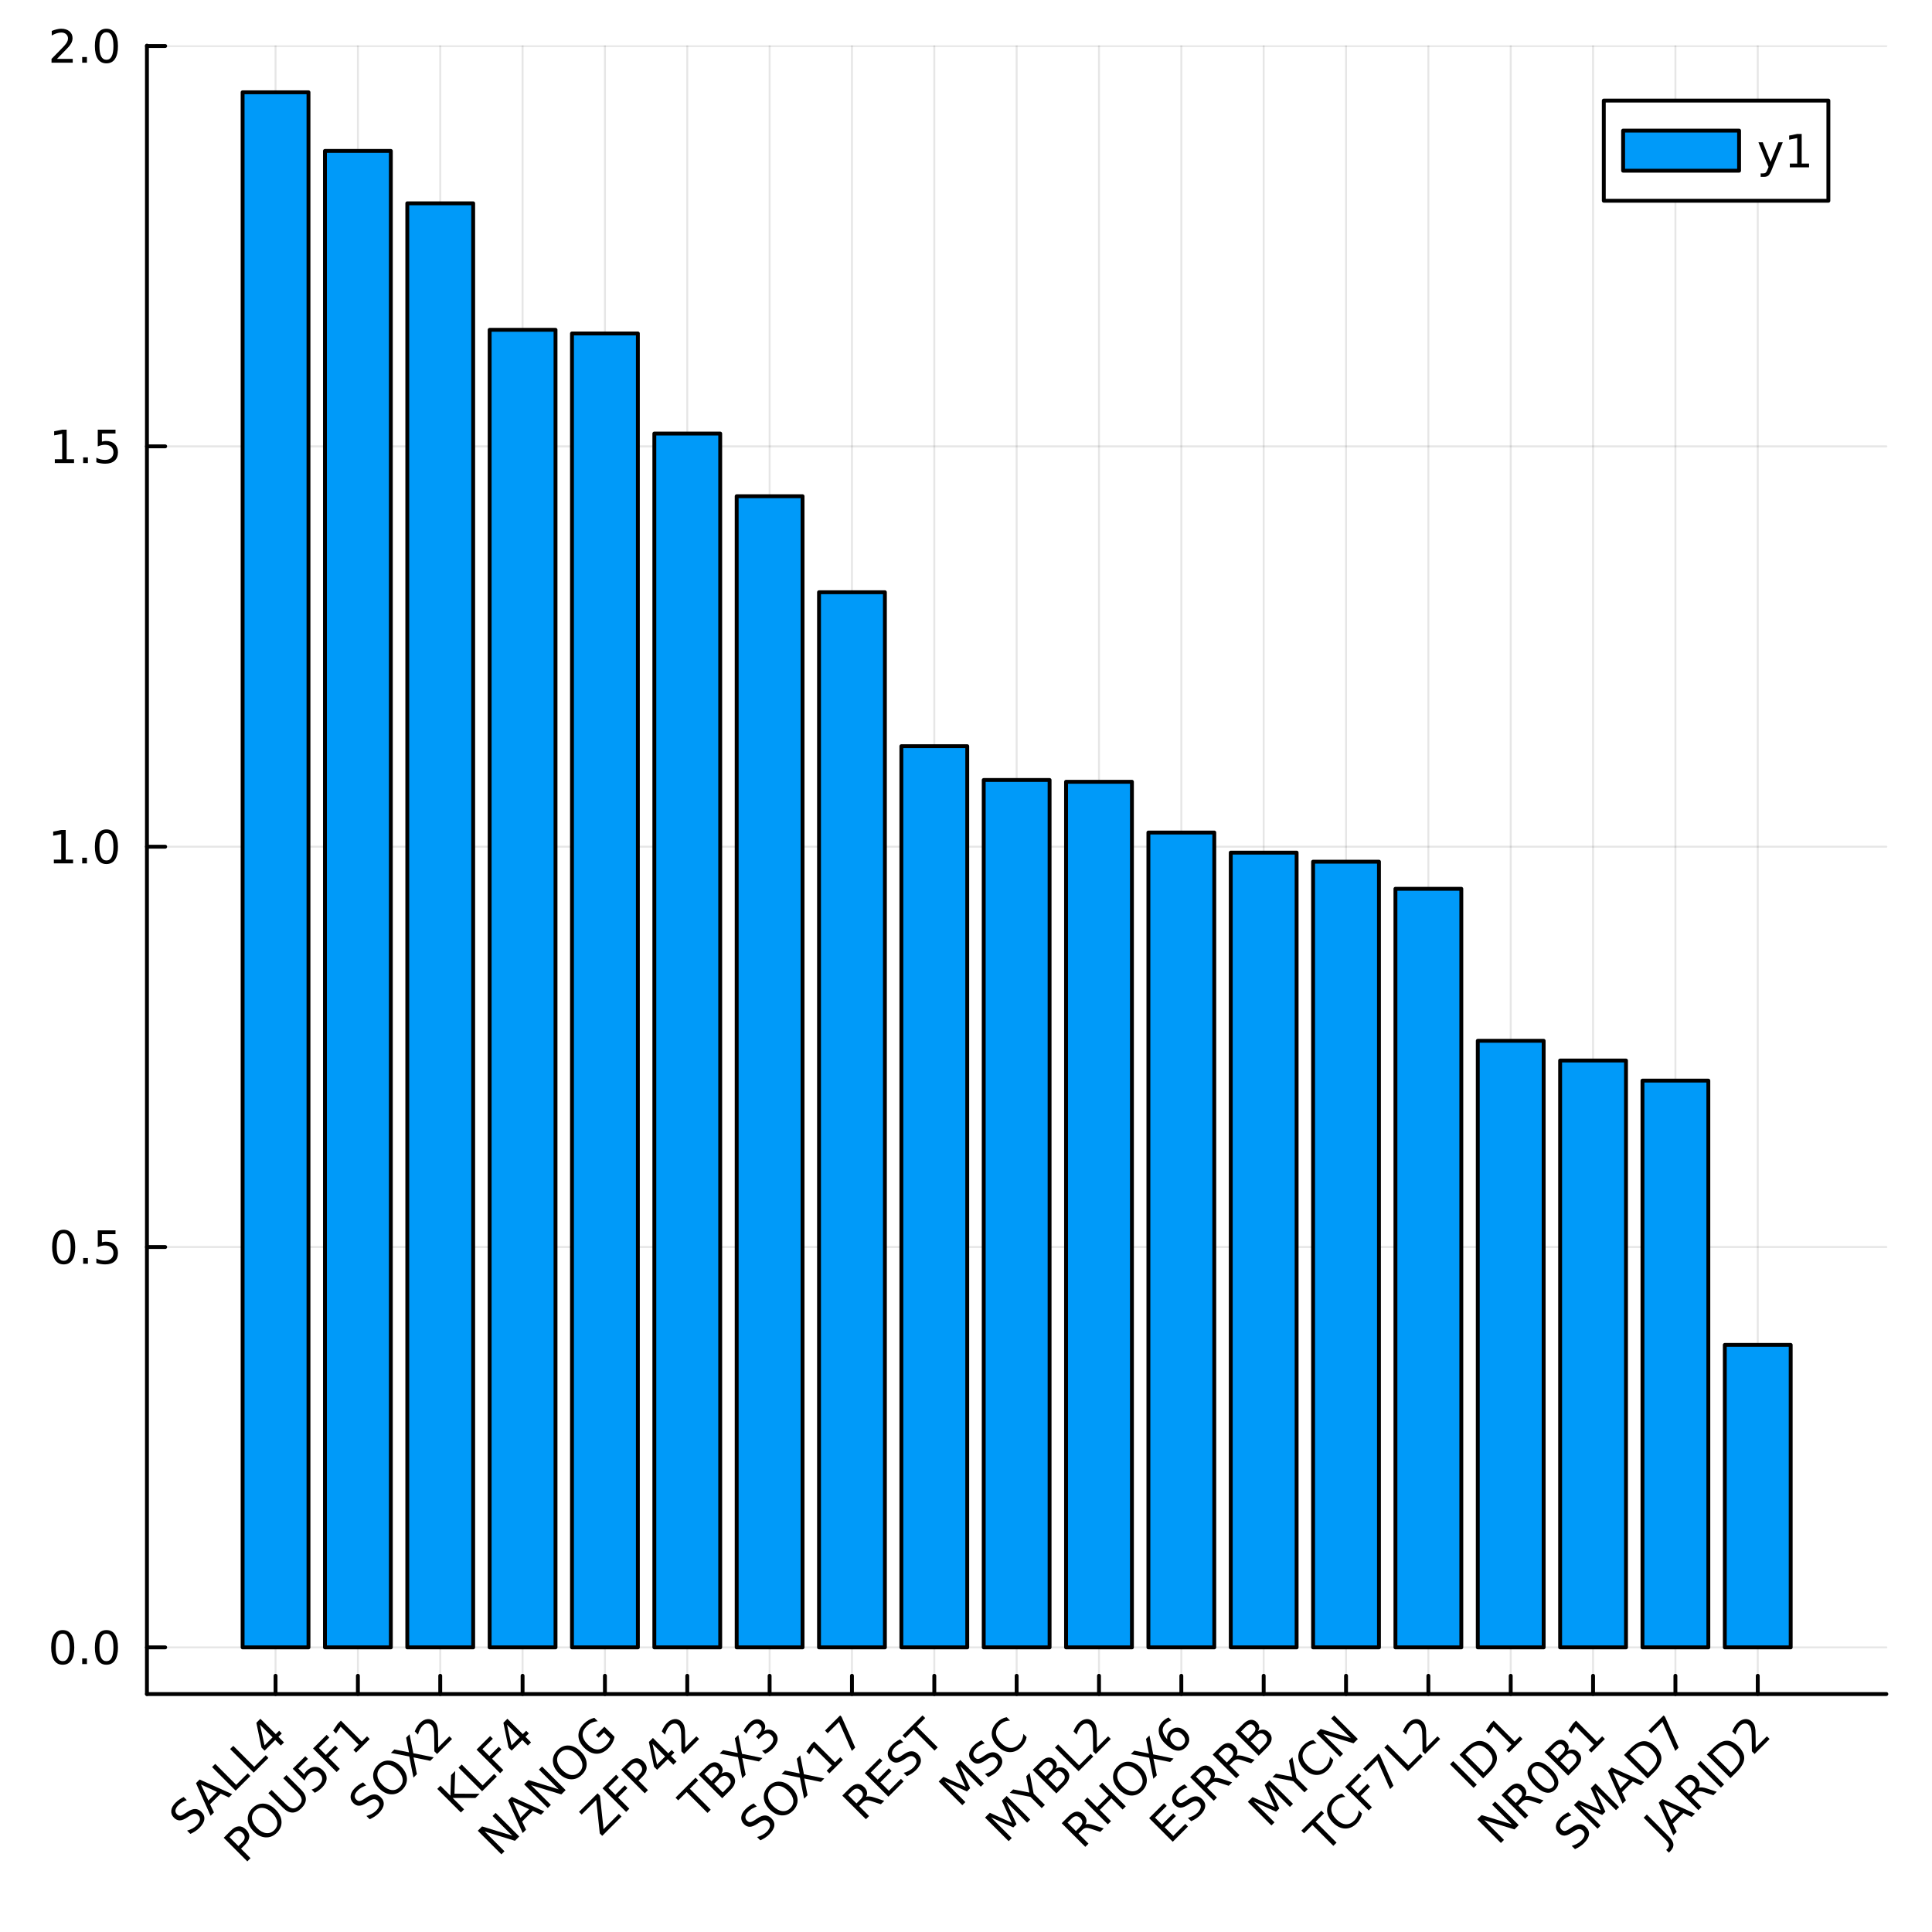<?xml version="1.0" encoding="utf-8"?>
<svg xmlns="http://www.w3.org/2000/svg" xmlns:xlink="http://www.w3.org/1999/xlink" width="500" height="500" viewBox="0 0 2000 2000">
<rect x="0" y="0" width="2000" height="2000" fill="#333333" stroke="none"/>
<defs>
  <clipPath id="clip950">
    <rect x="0" y="0" width="2000" height="2000"/>
  </clipPath>
</defs>
<path clip-path="url(#clip950)" d="
M0 2000 L2000 2000 L2000 0 L0 0  Z
  " fill="#ffffff" fill-rule="evenodd" fill-opacity="1"/>
<defs>
  <clipPath id="clip951">
    <rect x="400" y="200" width="1401" height="1401"/>
  </clipPath>
</defs>
<path clip-path="url(#clip950)" d="
M152.112 1753.66 L1952.76 1753.66 L1952.76 47.244 L152.112 47.244  Z
  " fill="#ffffff" fill-rule="evenodd" fill-opacity="1"/>
<defs>
  <clipPath id="clip952">
    <rect x="152" y="47" width="1802" height="1707"/>
  </clipPath>
</defs>
<polyline clip-path="url(#clip952)" style="stroke:#000000; stroke-linecap:round; stroke-linejoin:round; stroke-width:2; stroke-opacity:0.1; fill:none" points="
  285.248,1753.66 285.248,47.244 
  "/>
<polyline clip-path="url(#clip952)" style="stroke:#000000; stroke-linecap:round; stroke-linejoin:round; stroke-width:2; stroke-opacity:0.1; fill:none" points="
  370.491,1753.66 370.491,47.244 
  "/>
<polyline clip-path="url(#clip952)" style="stroke:#000000; stroke-linecap:round; stroke-linejoin:round; stroke-width:2; stroke-opacity:0.1; fill:none" points="
  455.734,1753.66 455.734,47.244 
  "/>
<polyline clip-path="url(#clip952)" style="stroke:#000000; stroke-linecap:round; stroke-linejoin:round; stroke-width:2; stroke-opacity:0.1; fill:none" points="
  540.977,1753.66 540.977,47.244 
  "/>
<polyline clip-path="url(#clip952)" style="stroke:#000000; stroke-linecap:round; stroke-linejoin:round; stroke-width:2; stroke-opacity:0.1; fill:none" points="
  626.22,1753.66 626.22,47.244 
  "/>
<polyline clip-path="url(#clip952)" style="stroke:#000000; stroke-linecap:round; stroke-linejoin:round; stroke-width:2; stroke-opacity:0.1; fill:none" points="
  711.462,1753.66 711.462,47.244 
  "/>
<polyline clip-path="url(#clip952)" style="stroke:#000000; stroke-linecap:round; stroke-linejoin:round; stroke-width:2; stroke-opacity:0.1; fill:none" points="
  796.705,1753.66 796.705,47.244 
  "/>
<polyline clip-path="url(#clip952)" style="stroke:#000000; stroke-linecap:round; stroke-linejoin:round; stroke-width:2; stroke-opacity:0.1; fill:none" points="
  881.948,1753.66 881.948,47.244 
  "/>
<polyline clip-path="url(#clip952)" style="stroke:#000000; stroke-linecap:round; stroke-linejoin:round; stroke-width:2; stroke-opacity:0.1; fill:none" points="
  967.191,1753.66 967.191,47.244 
  "/>
<polyline clip-path="url(#clip952)" style="stroke:#000000; stroke-linecap:round; stroke-linejoin:round; stroke-width:2; stroke-opacity:0.1; fill:none" points="
  1052.43,1753.66 1052.43,47.244 
  "/>
<polyline clip-path="url(#clip952)" style="stroke:#000000; stroke-linecap:round; stroke-linejoin:round; stroke-width:2; stroke-opacity:0.1; fill:none" points="
  1137.68,1753.66 1137.68,47.244 
  "/>
<polyline clip-path="url(#clip952)" style="stroke:#000000; stroke-linecap:round; stroke-linejoin:round; stroke-width:2; stroke-opacity:0.1; fill:none" points="
  1222.92,1753.66 1222.92,47.244 
  "/>
<polyline clip-path="url(#clip952)" style="stroke:#000000; stroke-linecap:round; stroke-linejoin:round; stroke-width:2; stroke-opacity:0.1; fill:none" points="
  1308.16,1753.66 1308.16,47.244 
  "/>
<polyline clip-path="url(#clip952)" style="stroke:#000000; stroke-linecap:round; stroke-linejoin:round; stroke-width:2; stroke-opacity:0.1; fill:none" points="
  1393.41,1753.66 1393.41,47.244 
  "/>
<polyline clip-path="url(#clip952)" style="stroke:#000000; stroke-linecap:round; stroke-linejoin:round; stroke-width:2; stroke-opacity:0.1; fill:none" points="
  1478.65,1753.66 1478.65,47.244 
  "/>
<polyline clip-path="url(#clip952)" style="stroke:#000000; stroke-linecap:round; stroke-linejoin:round; stroke-width:2; stroke-opacity:0.1; fill:none" points="
  1563.89,1753.66 1563.89,47.244 
  "/>
<polyline clip-path="url(#clip952)" style="stroke:#000000; stroke-linecap:round; stroke-linejoin:round; stroke-width:2; stroke-opacity:0.1; fill:none" points="
  1649.13,1753.66 1649.13,47.244 
  "/>
<polyline clip-path="url(#clip952)" style="stroke:#000000; stroke-linecap:round; stroke-linejoin:round; stroke-width:2; stroke-opacity:0.1; fill:none" points="
  1734.38,1753.66 1734.38,47.244 
  "/>
<polyline clip-path="url(#clip952)" style="stroke:#000000; stroke-linecap:round; stroke-linejoin:round; stroke-width:2; stroke-opacity:0.1; fill:none" points="
  1819.62,1753.66 1819.62,47.244 
  "/>
<polyline clip-path="url(#clip950)" style="stroke:#000000; stroke-linecap:round; stroke-linejoin:round; stroke-width:4; stroke-opacity:1; fill:none" points="
  152.112,1753.66 1952.76,1753.66 
  "/>
<polyline clip-path="url(#clip950)" style="stroke:#000000; stroke-linecap:round; stroke-linejoin:round; stroke-width:4; stroke-opacity:1; fill:none" points="
  285.248,1753.66 285.248,1734.76 
  "/>
<polyline clip-path="url(#clip950)" style="stroke:#000000; stroke-linecap:round; stroke-linejoin:round; stroke-width:4; stroke-opacity:1; fill:none" points="
  370.491,1753.66 370.491,1734.76 
  "/>
<polyline clip-path="url(#clip950)" style="stroke:#000000; stroke-linecap:round; stroke-linejoin:round; stroke-width:4; stroke-opacity:1; fill:none" points="
  455.734,1753.66 455.734,1734.76 
  "/>
<polyline clip-path="url(#clip950)" style="stroke:#000000; stroke-linecap:round; stroke-linejoin:round; stroke-width:4; stroke-opacity:1; fill:none" points="
  540.977,1753.66 540.977,1734.76 
  "/>
<polyline clip-path="url(#clip950)" style="stroke:#000000; stroke-linecap:round; stroke-linejoin:round; stroke-width:4; stroke-opacity:1; fill:none" points="
  626.22,1753.66 626.22,1734.76 
  "/>
<polyline clip-path="url(#clip950)" style="stroke:#000000; stroke-linecap:round; stroke-linejoin:round; stroke-width:4; stroke-opacity:1; fill:none" points="
  711.462,1753.66 711.462,1734.76 
  "/>
<polyline clip-path="url(#clip950)" style="stroke:#000000; stroke-linecap:round; stroke-linejoin:round; stroke-width:4; stroke-opacity:1; fill:none" points="
  796.705,1753.66 796.705,1734.76 
  "/>
<polyline clip-path="url(#clip950)" style="stroke:#000000; stroke-linecap:round; stroke-linejoin:round; stroke-width:4; stroke-opacity:1; fill:none" points="
  881.948,1753.66 881.948,1734.76 
  "/>
<polyline clip-path="url(#clip950)" style="stroke:#000000; stroke-linecap:round; stroke-linejoin:round; stroke-width:4; stroke-opacity:1; fill:none" points="
  967.191,1753.66 967.191,1734.76 
  "/>
<polyline clip-path="url(#clip950)" style="stroke:#000000; stroke-linecap:round; stroke-linejoin:round; stroke-width:4; stroke-opacity:1; fill:none" points="
  1052.43,1753.66 1052.43,1734.76 
  "/>
<polyline clip-path="url(#clip950)" style="stroke:#000000; stroke-linecap:round; stroke-linejoin:round; stroke-width:4; stroke-opacity:1; fill:none" points="
  1137.68,1753.66 1137.68,1734.76 
  "/>
<polyline clip-path="url(#clip950)" style="stroke:#000000; stroke-linecap:round; stroke-linejoin:round; stroke-width:4; stroke-opacity:1; fill:none" points="
  1222.92,1753.66 1222.92,1734.76 
  "/>
<polyline clip-path="url(#clip950)" style="stroke:#000000; stroke-linecap:round; stroke-linejoin:round; stroke-width:4; stroke-opacity:1; fill:none" points="
  1308.16,1753.66 1308.16,1734.76 
  "/>
<polyline clip-path="url(#clip950)" style="stroke:#000000; stroke-linecap:round; stroke-linejoin:round; stroke-width:4; stroke-opacity:1; fill:none" points="
  1393.41,1753.66 1393.41,1734.76 
  "/>
<polyline clip-path="url(#clip950)" style="stroke:#000000; stroke-linecap:round; stroke-linejoin:round; stroke-width:4; stroke-opacity:1; fill:none" points="
  1478.65,1753.66 1478.65,1734.76 
  "/>
<polyline clip-path="url(#clip950)" style="stroke:#000000; stroke-linecap:round; stroke-linejoin:round; stroke-width:4; stroke-opacity:1; fill:none" points="
  1563.89,1753.66 1563.89,1734.76 
  "/>
<polyline clip-path="url(#clip950)" style="stroke:#000000; stroke-linecap:round; stroke-linejoin:round; stroke-width:4; stroke-opacity:1; fill:none" points="
  1649.13,1753.66 1649.13,1734.76 
  "/>
<polyline clip-path="url(#clip950)" style="stroke:#000000; stroke-linecap:round; stroke-linejoin:round; stroke-width:4; stroke-opacity:1; fill:none" points="
  1734.38,1753.66 1734.38,1734.76 
  "/>
<polyline clip-path="url(#clip950)" style="stroke:#000000; stroke-linecap:round; stroke-linejoin:round; stroke-width:4; stroke-opacity:1; fill:none" points="
  1819.62,1753.66 1819.62,1734.76 
  "/>
<path clip-path="url(#clip950)" d="M190.141 1860.26 L193.365 1863.49 Q190.583 1864.47 188.471 1865.7 Q186.36 1866.93 184.805 1868.48 Q182.104 1871.18 181.679 1873.7 Q181.269 1876.21 183.201 1878.14 Q184.821 1879.76 186.622 1879.63 Q188.422 1879.46 191.647 1877.25 L194.053 1875.67 Q198.456 1872.67 201.991 1872.7 Q205.527 1872.7 208.506 1875.68 Q212.058 1879.23 211.501 1883.46 Q210.961 1887.66 206.362 1892.26 Q204.627 1894 202.27 1895.57 Q199.929 1897.12 197.065 1898.45 L193.66 1895.05 Q196.803 1894.16 199.307 1892.8 Q201.811 1891.45 203.677 1889.58 Q206.509 1886.75 206.935 1884.1 Q207.36 1881.44 205.298 1879.38 Q203.497 1877.58 201.369 1877.68 Q199.258 1877.76 196.23 1879.77 L193.824 1881.4 Q189.388 1884.36 186.163 1884.44 Q182.939 1884.52 180.14 1881.72 Q176.899 1878.48 177.308 1874.34 Q177.734 1870.18 181.744 1866.17 Q183.463 1864.45 185.558 1862.98 Q187.653 1861.51 190.141 1860.26 Z" fill="#000000" fill-rule="evenodd" fill-opacity="1" /><path clip-path="url(#clip950)" d="M208.015 1847.3 L215.692 1863.95 L224.678 1854.96 L208.015 1847.3 M202.892 1845.91 L206.64 1842.16 L240.391 1857.28 L236.954 1860.72 L228.459 1856.68 L217.443 1867.69 L221.486 1876.19 L217.999 1879.68 L202.892 1845.91 Z" fill="#000000" fill-rule="evenodd" fill-opacity="1" /><path clip-path="url(#clip950)" d="M219.522 1829.28 L222.828 1825.97 L244.483 1847.63 L256.383 1835.73 L259.165 1838.51 L243.959 1853.72 L219.522 1829.28 Z" fill="#000000" fill-rule="evenodd" fill-opacity="1" /><path clip-path="url(#clip950)" d="M238.198 1810.6 L241.504 1807.3 L263.159 1828.95 L275.059 1817.05 L277.841 1819.83 L262.635 1835.04 L238.198 1810.6 Z" fill="#000000" fill-rule="evenodd" fill-opacity="1" /><path clip-path="url(#clip950)" d="M269.133 1785.43 L273.831 1806.82 L282.179 1798.47 L269.133 1785.43 M265.385 1783.42 L269.543 1779.26 L285.469 1795.18 L288.955 1791.7 L291.705 1794.45 L288.219 1797.93 L293.98 1803.7 L290.69 1806.99 L284.929 1801.22 L273.897 1812.26 L270.705 1809.06 L265.385 1783.42 Z" fill="#000000" fill-rule="evenodd" fill-opacity="1" /><path clip-path="url(#clip950)" d="M237.606 1901.87 L246.789 1911.05 L250.946 1906.9 Q253.254 1904.59 253.32 1902.13 Q253.385 1899.68 251.175 1897.47 Q248.982 1895.28 246.527 1895.34 Q244.072 1895.41 241.764 1897.71 L237.606 1901.87 M231.583 1902.46 L239.047 1895 Q243.155 1890.89 247.116 1890.66 Q251.077 1890.4 254.662 1893.98 Q258.279 1897.6 258.017 1901.56 Q257.772 1905.51 253.663 1909.61 L249.506 1913.77 L259.327 1923.59 L256.02 1926.9 L231.583 1902.46 Z" fill="#000000" fill-rule="evenodd" fill-opacity="1" /><path clip-path="url(#clip950)" d="M263.959 1874.57 Q260.358 1878.17 260.914 1882.98 Q261.487 1887.78 266.119 1892.41 Q270.735 1897.03 275.531 1897.6 Q280.343 1898.16 283.944 1894.56 Q287.545 1890.95 286.956 1886.17 Q286.383 1881.38 281.767 1876.76 Q277.135 1872.13 272.339 1871.56 Q267.56 1870.97 263.959 1874.57 M261.274 1871.89 Q266.414 1866.75 272.945 1867.12 Q279.459 1867.48 285.254 1873.28 Q291.032 1879.05 291.408 1885.59 Q291.768 1892.1 286.629 1897.24 Q281.473 1902.4 274.942 1902.05 Q268.427 1901.69 262.633 1895.9 Q256.839 1890.1 256.479 1883.59 Q256.119 1877.04 261.274 1871.89 Z" fill="#000000" fill-rule="evenodd" fill-opacity="1" /><path clip-path="url(#clip950)" d="M277.806 1856.24 L281.129 1852.91 L295.975 1867.76 Q299.903 1871.69 303.062 1872 Q306.205 1872.29 309.397 1869.1 Q312.572 1865.93 312.278 1862.78 Q311.967 1859.63 308.038 1855.7 L293.192 1840.85 L296.515 1837.53 L311.77 1852.78 Q316.55 1857.56 316.615 1862.38 Q316.697 1867.17 312.081 1871.79 Q307.449 1876.42 302.637 1876.35 Q297.841 1876.27 293.061 1871.49 L277.806 1856.24 Z" fill="#000000" fill-rule="evenodd" fill-opacity="1" /><path clip-path="url(#clip950)" d="M303.046 1831 L316.026 1818.02 L318.808 1820.8 L308.857 1830.75 L314.847 1836.74 Q315.322 1835.78 315.928 1834.94 Q316.517 1834.09 317.237 1833.37 Q321.329 1829.28 325.961 1829.13 Q330.593 1828.98 334.424 1832.81 Q338.368 1836.76 338.106 1841.41 Q337.828 1846.04 333.36 1850.51 Q331.821 1852.05 329.955 1853.39 Q328.106 1854.72 325.879 1855.89 L322.557 1852.57 Q324.832 1851.9 326.796 1850.72 Q328.76 1849.54 330.512 1847.79 Q333.343 1844.96 333.507 1841.82 Q333.671 1838.67 331.117 1836.12 Q328.564 1833.57 325.421 1833.73 Q322.278 1833.89 319.447 1836.73 Q318.121 1838.05 317.09 1839.67 Q316.075 1841.28 315.322 1843.27 L303.046 1831 Z" fill="#000000" fill-rule="evenodd" fill-opacity="1" /><path clip-path="url(#clip950)" d="M324.046 1810 L338.09 1795.95 L340.873 1798.74 L330.135 1809.47 L337.337 1816.68 L347.027 1806.99 L349.81 1809.77 L340.12 1819.46 L351.79 1831.13 L348.484 1834.43 L324.046 1810 Z" fill="#000000" fill-rule="evenodd" fill-opacity="1" /><path clip-path="url(#clip950)" d="M365.85 1811.5 L371.252 1806.1 L352.609 1787.46 L347.911 1794.51 L344.899 1791.5 L349.564 1784.48 L352.871 1781.17 L374.526 1802.83 L379.927 1797.43 L382.71 1800.21 L368.633 1814.29 L365.85 1811.5 Z" fill="#000000" fill-rule="evenodd" fill-opacity="1" /><path clip-path="url(#clip950)" d="M375.8 1845.09 L379.024 1848.32 Q376.242 1849.3 374.13 1850.52 Q372.019 1851.75 370.464 1853.31 Q367.763 1856.01 367.338 1858.53 Q366.928 1861.03 368.86 1862.96 Q370.48 1864.59 372.281 1864.45 Q374.081 1864.29 377.306 1862.08 L379.712 1860.49 Q384.115 1857.5 387.65 1857.53 Q391.186 1857.53 394.165 1860.51 Q397.717 1864.06 397.16 1868.28 Q396.62 1872.49 392.021 1877.09 Q390.286 1878.83 387.929 1880.4 Q385.588 1881.95 382.724 1883.28 L379.319 1879.87 Q382.462 1878.99 384.966 1877.63 Q387.47 1876.27 389.336 1874.41 Q392.168 1871.57 392.594 1868.92 Q393.019 1866.27 390.957 1864.21 Q389.156 1862.41 387.028 1862.51 Q384.917 1862.59 381.889 1864.6 L379.483 1866.22 Q375.047 1869.18 371.823 1869.27 Q368.598 1869.35 365.799 1866.55 Q362.558 1863.31 362.967 1859.17 Q363.393 1855.01 367.403 1851 Q369.122 1849.28 371.217 1847.81 Q373.312 1846.33 375.8 1845.09 Z" fill="#000000" fill-rule="evenodd" fill-opacity="1" /><path clip-path="url(#clip950)" d="M393.789 1829.98 Q390.188 1833.58 390.744 1838.4 Q391.317 1843.19 395.949 1847.82 Q400.565 1852.44 405.361 1853.01 Q410.173 1853.57 413.774 1849.97 Q417.375 1846.37 416.786 1841.59 Q416.213 1836.79 411.597 1832.18 Q406.965 1827.54 402.169 1826.97 Q397.39 1826.38 393.789 1829.98 M391.104 1827.3 Q396.244 1822.16 402.775 1822.54 Q409.289 1822.9 415.083 1828.69 Q420.861 1834.47 421.238 1841 Q421.598 1847.51 416.458 1852.65 Q411.302 1857.81 404.772 1857.46 Q398.257 1857.1 392.463 1851.31 Q386.668 1845.52 386.308 1839 Q385.948 1832.45 391.104 1827.3 Z" fill="#000000" fill-rule="evenodd" fill-opacity="1" /><path clip-path="url(#clip950)" d="M404.69 1814.6 L408.242 1811.04 L423.398 1814.06 L420.419 1798.87 L423.971 1795.32 L427.851 1814.91 L448.933 1819.23 L445.381 1822.78 L428.112 1819.26 L431.583 1836.58 L428.014 1840.15 L423.693 1818.38 L404.69 1814.6 Z" fill="#000000" fill-rule="evenodd" fill-opacity="1" /><path clip-path="url(#clip950)" d="M453.63 1808.97 L465.17 1797.43 L467.953 1800.21 L452.436 1815.73 L449.653 1812.94 Q449.587 1809.11 449.555 1802.6 Q449.522 1796.05 449.407 1794.27 Q449.211 1790.9 448.605 1789.05 Q448 1787.16 446.805 1785.97 Q444.857 1784.02 442.255 1784.17 Q439.668 1784.3 437.475 1786.49 Q435.92 1788.05 434.725 1790.32 Q433.547 1792.58 432.679 1795.64 L429.34 1792.3 Q430.535 1789.5 431.861 1787.36 Q433.187 1785.22 434.627 1783.78 Q438.424 1779.98 442.582 1779.62 Q446.739 1779.26 449.915 1782.43 Q451.421 1783.94 452.206 1785.87 Q452.992 1787.77 453.336 1791.09 Q453.401 1791.98 453.483 1796.44 Q453.549 1800.9 453.63 1808.97 Z" fill="#000000" fill-rule="evenodd" fill-opacity="1" /><path clip-path="url(#clip950)" d="M452.662 1851.87 L455.969 1848.56 L466.297 1858.89 L466.935 1837.59 L471.191 1833.34 L470.455 1856.86 L496.496 1856.91 L492.142 1861.26 L468.638 1861.23 L480.406 1873 L477.1 1876.3 L452.662 1851.87 Z" fill="#000000" fill-rule="evenodd" fill-opacity="1" /><path clip-path="url(#clip950)" d="M474.645 1829.88 L477.951 1826.58 L499.606 1848.23 L511.506 1836.33 L514.288 1839.12 L499.082 1854.32 L474.645 1829.88 Z" fill="#000000" fill-rule="evenodd" fill-opacity="1" /><path clip-path="url(#clip950)" d="M493.321 1811.21 L507.365 1797.16 L510.147 1799.95 L499.41 1810.68 L506.612 1817.89 L516.302 1808.2 L519.084 1810.98 L509.394 1820.67 L521.065 1832.34 L517.758 1835.65 L493.321 1811.21 Z" fill="#000000" fill-rule="evenodd" fill-opacity="1" /><path clip-path="url(#clip950)" d="M524.862 1785.43 L529.56 1806.82 L537.908 1798.47 L524.862 1785.43 M521.114 1783.42 L525.271 1779.26 L541.198 1795.18 L544.684 1791.7 L547.434 1794.45 L543.947 1797.93 L549.709 1803.7 L546.419 1806.99 L540.657 1801.22 L529.625 1812.26 L526.434 1809.06 L521.114 1783.42 Z" fill="#000000" fill-rule="evenodd" fill-opacity="1" /><path clip-path="url(#clip950)" d="M494.595 1895.18 L499.047 1890.72 L530.327 1900.33 L509.883 1879.89 L513.091 1876.68 L537.529 1901.12 L533.077 1905.57 L501.797 1895.96 L522.241 1916.41 L519.033 1919.61 L494.595 1895.18 Z" fill="#000000" fill-rule="evenodd" fill-opacity="1" /><path clip-path="url(#clip950)" d="M531.096 1865.19 L538.773 1881.84 L547.759 1872.85 L531.096 1865.19 M525.973 1863.8 L529.721 1860.05 L563.472 1875.18 L560.035 1878.61 L551.54 1874.57 L540.524 1885.59 L544.567 1894.08 L541.081 1897.57 L525.973 1863.8 Z" fill="#000000" fill-rule="evenodd" fill-opacity="1" /><path clip-path="url(#clip950)" d="M542.603 1847.17 L547.055 1842.72 L578.335 1852.33 L557.891 1831.88 L561.099 1828.67 L585.537 1853.11 L581.084 1857.56 L549.805 1847.96 L570.249 1868.4 L567.041 1871.61 L542.603 1847.17 Z" fill="#000000" fill-rule="evenodd" fill-opacity="1" /><path clip-path="url(#clip950)" d="M579.84 1814.42 Q576.239 1818.02 576.796 1822.83 Q577.369 1827.63 582.001 1832.26 Q586.617 1836.87 591.413 1837.45 Q596.225 1838 599.826 1834.4 Q603.427 1830.8 602.838 1826.02 Q602.265 1821.23 597.649 1816.61 Q593.017 1811.98 588.221 1811.4 Q583.441 1810.82 579.84 1814.42 M577.156 1811.73 Q582.296 1806.59 588.827 1806.97 Q595.341 1807.33 601.135 1813.12 Q606.913 1818.9 607.29 1825.43 Q607.65 1831.95 602.51 1837.09 Q597.354 1842.24 590.823 1841.9 Q584.309 1841.54 578.515 1835.74 Q572.72 1829.95 572.36 1823.44 Q572 1816.89 577.156 1811.73 Z" fill="#000000" fill-rule="evenodd" fill-opacity="1" /><path clip-path="url(#clip950)" d="M631.678 1800 L625.115 1793.43 L619.713 1798.83 L616.996 1796.12 L625.671 1787.44 L636.163 1797.93 Q635.607 1801.21 634.003 1804.22 Q632.382 1807.21 629.763 1809.83 Q624.034 1815.56 617.454 1815.46 Q610.874 1815.33 604.9 1809.36 Q598.909 1803.37 598.795 1796.8 Q598.68 1790.21 604.409 1784.48 Q606.799 1782.09 609.532 1780.53 Q612.282 1778.96 615.245 1778.29 L618.764 1781.81 Q615.376 1782.09 612.528 1783.37 Q609.68 1784.64 607.404 1786.92 Q602.919 1791.4 603.165 1796.17 Q603.427 1800.91 608.386 1805.87 Q613.33 1810.82 618.076 1811.08 Q622.839 1811.32 627.324 1806.84 Q629.076 1805.09 630.156 1803.42 Q631.22 1801.73 631.678 1800 Z" fill="#000000" fill-rule="evenodd" fill-opacity="1" /><path clip-path="url(#clip950)" d="M599.365 1875.65 L618.565 1856.45 L621.086 1858.97 L624.769 1893.56 L640.597 1877.73 L643.379 1880.51 L623.426 1900.46 L620.906 1897.94 L617.223 1863.36 L602.148 1878.43 L599.365 1875.65 Z" fill="#000000" fill-rule="evenodd" fill-opacity="1" /><path clip-path="url(#clip950)" d="M623.737 1851.28 L637.781 1837.23 L640.564 1840.02 L629.826 1850.75 L637.028 1857.96 L646.718 1848.27 L649.501 1851.05 L639.811 1860.74 L651.481 1872.41 L648.175 1875.72 L623.737 1851.28 Z" fill="#000000" fill-rule="evenodd" fill-opacity="1" /><path clip-path="url(#clip950)" d="M649.043 1831.41 L658.225 1840.59 L662.383 1836.43 Q664.69 1834.12 664.756 1831.67 Q664.821 1829.21 662.612 1827 Q660.418 1824.81 657.963 1824.88 Q655.508 1824.94 653.2 1827.25 L649.043 1831.41 M643.019 1832 L650.483 1824.53 Q654.591 1820.42 658.552 1820.19 Q662.514 1819.93 666.098 1823.52 Q669.716 1827.13 669.454 1831.1 Q669.208 1835.04 665.1 1839.15 L660.942 1843.31 L670.763 1853.13 L667.457 1856.43 L643.019 1832 Z" fill="#000000" fill-rule="evenodd" fill-opacity="1" /><path clip-path="url(#clip950)" d="M675.493 1805.28 L680.191 1826.68 L688.539 1818.33 L675.493 1805.28 M671.745 1803.27 L675.903 1799.11 L691.829 1815.04 L695.315 1811.55 L698.065 1814.3 L694.579 1817.79 L700.34 1823.55 L697.05 1826.84 L691.289 1821.08 L680.257 1832.11 L677.065 1828.92 L671.745 1803.27 Z" fill="#000000" fill-rule="evenodd" fill-opacity="1" /><path clip-path="url(#clip950)" d="M709.359 1808.97 L720.899 1797.43 L723.681 1800.21 L708.164 1815.73 L705.382 1812.94 Q705.316 1809.11 705.283 1802.6 Q705.251 1796.05 705.136 1794.27 Q704.94 1790.9 704.334 1789.05 Q703.728 1787.16 702.534 1785.97 Q700.586 1784.02 697.983 1784.17 Q695.397 1784.3 693.204 1786.49 Q691.649 1788.05 690.454 1790.32 Q689.275 1792.58 688.408 1795.64 L685.069 1792.3 Q686.264 1789.5 687.589 1787.36 Q688.915 1785.22 690.356 1783.78 Q694.153 1779.98 698.311 1779.62 Q702.468 1779.26 705.644 1782.43 Q707.149 1783.94 707.935 1785.87 Q708.721 1787.77 709.064 1791.09 Q709.13 1791.98 709.212 1796.44 Q709.277 1800.9 709.359 1808.97 Z" fill="#000000" fill-rule="evenodd" fill-opacity="1" /><path clip-path="url(#clip950)" d="M699.307 1860.95 L719.98 1840.28 L722.762 1843.06 L714.087 1851.74 L735.742 1873.39 L732.42 1876.71 L710.764 1855.06 L702.089 1863.73 L699.307 1860.95 Z" fill="#000000" fill-rule="evenodd" fill-opacity="1" /><path clip-path="url(#clip950)" d="M739.245 1846.55 L748.198 1855.5 L753.502 1850.2 Q756.17 1847.53 756.35 1845.16 Q756.53 1842.75 754.255 1840.47 Q751.963 1838.18 749.59 1838.4 Q747.216 1838.58 744.548 1841.24 L739.245 1846.55 M729.195 1836.5 L736.561 1843.86 L741.455 1838.97 Q743.877 1836.55 744.155 1834.47 Q744.434 1832.36 742.568 1830.49 Q740.718 1828.64 738.607 1828.92 Q736.512 1829.18 734.089 1831.6 L729.195 1836.5 M723.172 1837.09 L731.617 1828.64 Q735.398 1824.86 739.016 1824.38 Q742.633 1823.91 745.53 1826.81 Q747.773 1829.05 748.051 1831.42 Q748.329 1833.8 746.627 1836.15 Q749.59 1834.24 752.601 1834.57 Q755.613 1834.86 758.101 1837.35 Q761.375 1840.62 760.933 1844.63 Q760.491 1848.64 756.382 1852.75 L747.609 1861.52 L723.172 1837.09 Z" fill="#000000" fill-rule="evenodd" fill-opacity="1" /><path clip-path="url(#clip950)" d="M744.99 1815.27 L748.542 1811.72 L763.699 1814.73 L760.72 1799.54 L764.272 1795.99 L768.151 1815.58 L789.233 1819.9 L785.681 1823.45 L768.413 1819.93 L771.883 1837.25 L768.315 1840.82 L763.994 1819.05 L744.99 1815.27 Z" fill="#000000" fill-rule="evenodd" fill-opacity="1" /><path clip-path="url(#clip950)" d="M790.706 1792.07 Q793.587 1790.21 796.517 1790.49 Q799.463 1790.75 801.82 1793.11 Q805.438 1796.72 804.93 1801.19 Q804.423 1805.66 799.84 1810.24 Q798.301 1811.78 796.353 1813.11 Q794.438 1814.43 792.098 1815.56 L788.906 1812.37 Q791.083 1811.8 793.129 1810.57 Q795.175 1809.34 796.959 1807.56 Q800.069 1804.45 800.462 1801.6 Q800.871 1798.74 798.53 1796.4 Q796.37 1794.23 793.636 1794.55 Q790.903 1794.82 788.202 1797.52 L785.354 1800.37 L782.637 1797.66 L785.616 1794.68 Q788.055 1792.24 788.382 1789.98 Q788.693 1787.7 786.86 1785.87 Q784.978 1783.99 782.637 1784.33 Q780.296 1784.64 777.808 1787.13 Q776.45 1788.49 775.189 1790.34 Q773.929 1792.19 772.685 1794.68 L769.739 1791.73 Q771.097 1789.32 772.472 1787.43 Q773.864 1785.51 775.32 1784.05 Q779.085 1780.29 782.997 1779.81 Q786.893 1779.32 789.806 1782.24 Q791.836 1784.27 792.081 1786.84 Q792.31 1789.39 790.706 1792.07 Z" fill="#000000" fill-rule="evenodd" fill-opacity="1" /><path clip-path="url(#clip950)" d="M780.196 1866.91 L783.42 1870.13 Q780.638 1871.12 778.526 1872.34 Q776.415 1873.57 774.86 1875.13 Q772.159 1877.83 771.733 1880.35 Q771.324 1882.85 773.256 1884.78 Q774.876 1886.4 776.677 1886.27 Q778.477 1886.11 781.702 1883.9 L784.108 1882.31 Q788.511 1879.32 792.046 1879.35 Q795.582 1879.35 798.561 1882.33 Q802.113 1885.88 801.556 1890.1 Q801.016 1894.31 796.417 1898.91 Q794.682 1900.64 792.325 1902.22 Q789.984 1903.77 787.119 1905.1 L783.715 1901.69 Q786.858 1900.81 789.362 1899.45 Q791.866 1898.09 793.732 1896.22 Q796.564 1893.39 796.989 1890.74 Q797.415 1888.09 795.353 1886.03 Q793.552 1884.23 791.424 1884.32 Q789.313 1884.41 786.285 1886.42 L783.879 1888.04 Q779.443 1891 776.218 1891.09 Q772.994 1891.17 770.195 1888.37 Q766.954 1885.13 767.363 1880.99 Q767.789 1876.83 771.799 1872.82 Q773.518 1871.1 775.613 1869.63 Q777.708 1868.15 780.196 1866.91 Z" fill="#000000" fill-rule="evenodd" fill-opacity="1" /><path clip-path="url(#clip950)" d="M798.184 1851.8 Q794.583 1855.4 795.14 1860.21 Q795.713 1865.01 800.345 1869.64 Q804.961 1874.26 809.757 1874.83 Q814.569 1875.39 818.17 1871.79 Q821.771 1868.19 821.182 1863.41 Q820.609 1858.61 815.993 1853.99 Q811.361 1849.36 806.565 1848.79 Q801.785 1848.2 798.184 1851.8 M795.5 1849.12 Q800.64 1843.98 807.17 1844.35 Q813.685 1844.71 819.479 1850.51 Q825.257 1856.29 825.634 1862.82 Q825.994 1869.33 820.854 1874.47 Q815.698 1879.63 809.167 1879.28 Q802.653 1878.92 796.859 1873.13 Q791.064 1867.33 790.704 1860.82 Q790.344 1854.27 795.5 1849.12 Z" fill="#000000" fill-rule="evenodd" fill-opacity="1" /><path clip-path="url(#clip950)" d="M809.086 1836.42 L812.637 1832.86 L827.794 1835.88 L824.815 1820.69 L828.367 1817.13 L832.246 1836.73 L853.329 1841.05 L849.777 1844.6 L832.508 1841.08 L835.978 1858.4 L832.41 1861.97 L828.089 1840.2 L809.086 1836.42 Z" fill="#000000" fill-rule="evenodd" fill-opacity="1" /><path clip-path="url(#clip950)" d="M855.751 1833.06 L861.153 1827.66 L842.509 1809.02 L837.812 1816.07 L834.8 1813.06 L839.465 1806.04 L842.771 1802.73 L864.426 1824.38 L869.828 1818.98 L872.61 1821.77 L858.534 1835.84 L855.751 1833.06 Z" fill="#000000" fill-rule="evenodd" fill-opacity="1" /><path clip-path="url(#clip950)" d="M854.016 1791.48 L869.729 1775.77 L871.137 1777.18 L885.295 1809.08 L881.842 1812.53 L868.535 1782.53 L856.799 1794.27 L854.016 1791.48 Z" fill="#000000" fill-rule="evenodd" fill-opacity="1" /><path clip-path="url(#clip950)" d="M896.505 1860.2 Q897.929 1859.49 900.106 1859.67 Q902.3 1859.84 905.377 1860.89 L915.411 1864.21 L911.859 1867.76 L902.463 1864.62 Q898.797 1863.37 896.849 1863.72 Q894.918 1864.04 892.953 1866.01 L889.352 1869.61 L899.681 1879.94 L896.374 1883.24 L871.937 1858.81 L879.401 1851.34 Q883.591 1847.15 887.405 1846.84 Q891.218 1846.53 894.754 1850.07 Q897.062 1852.37 897.504 1854.98 Q897.962 1857.56 896.505 1860.2 M877.96 1858.22 L886.635 1866.89 L890.793 1862.74 Q893.183 1860.35 893.297 1858.04 Q893.412 1855.7 891.268 1853.55 Q889.123 1851.41 886.815 1851.56 Q884.508 1851.67 882.118 1854.06 L877.96 1858.22 Z" fill="#000000" fill-rule="evenodd" fill-opacity="1" /><path clip-path="url(#clip950)" d="M895.229 1835.52 L910.68 1820.06 L913.463 1822.85 L901.318 1834.99 L908.552 1842.23 L920.19 1830.59 L922.973 1833.37 L911.335 1845.01 L920.19 1853.86 L932.63 1841.42 L935.412 1844.21 L919.666 1859.95 L895.229 1835.52 Z" fill="#000000" fill-rule="evenodd" fill-opacity="1" /><path clip-path="url(#clip950)" d="M931.861 1800.49 L935.085 1803.71 Q932.302 1804.69 930.191 1805.92 Q928.079 1807.15 926.525 1808.7 Q923.824 1811.4 923.398 1813.93 Q922.989 1816.43 924.92 1818.36 Q926.541 1819.98 928.341 1819.85 Q930.142 1819.69 933.366 1817.48 L935.772 1815.89 Q940.176 1812.89 943.711 1812.93 Q947.247 1812.93 950.226 1815.91 Q953.777 1819.46 953.221 1823.68 Q952.681 1827.89 948.081 1832.49 Q946.346 1834.22 943.989 1835.79 Q941.649 1837.35 938.784 1838.67 L935.38 1835.27 Q938.522 1834.39 941.027 1833.03 Q943.531 1831.67 945.397 1829.8 Q948.229 1826.97 948.654 1824.32 Q949.08 1821.67 947.017 1819.61 Q945.217 1817.8 943.089 1817.9 Q940.978 1817.98 937.949 1820 L935.543 1821.62 Q931.108 1824.58 927.883 1824.66 Q924.659 1824.75 921.86 1821.95 Q918.619 1818.71 919.028 1814.56 Q919.453 1810.41 923.464 1806.4 Q925.182 1804.68 927.277 1803.2 Q929.373 1801.73 931.861 1800.49 Z" fill="#000000" fill-rule="evenodd" fill-opacity="1" /><path clip-path="url(#clip950)" d="M934.299 1796.44 L954.972 1775.77 L957.755 1778.55 L949.08 1787.23 L970.735 1808.88 L967.412 1812.21 L945.757 1790.55 L937.082 1799.23 L934.299 1796.44 Z" fill="#000000" fill-rule="evenodd" fill-opacity="1" /><path clip-path="url(#clip950)" d="M971.715 1844.27 L976.641 1839.35 L999.508 1849.74 L989.147 1826.84 L994.073 1821.91 L1018.51 1846.35 L1015.29 1849.58 L993.828 1828.12 L1004.29 1851.18 L1000.96 1854.5 L977.902 1844.04 L999.36 1865.5 L996.152 1868.71 L971.715 1844.27 Z" fill="#000000" fill-rule="evenodd" fill-opacity="1" /><path clip-path="url(#clip950)" d="M1016.09 1801.5 L1019.31 1804.73 Q1016.53 1805.71 1014.42 1806.94 Q1012.31 1808.16 1010.75 1809.72 Q1008.05 1812.42 1007.63 1814.94 Q1007.22 1817.44 1009.15 1819.38 Q1010.77 1821 1012.57 1820.87 Q1014.37 1820.7 1017.59 1818.49 L1020 1816.9 Q1024.4 1813.91 1027.94 1813.94 Q1031.47 1813.94 1034.45 1816.92 Q1038.01 1820.47 1037.45 1824.7 Q1036.91 1828.9 1032.31 1833.5 Q1030.57 1835.24 1028.22 1836.81 Q1025.88 1838.36 1023.01 1839.69 L1019.61 1836.28 Q1022.75 1835.4 1025.25 1834.04 Q1027.76 1832.68 1029.63 1830.82 Q1032.46 1827.99 1032.88 1825.33 Q1033.31 1822.68 1031.25 1820.62 Q1029.44 1818.82 1027.32 1818.92 Q1025.21 1819 1022.18 1821.01 L1019.77 1822.63 Q1015.34 1825.6 1012.11 1825.68 Q1008.89 1825.76 1006.09 1822.96 Q1002.85 1819.72 1003.26 1815.58 Q1003.68 1811.42 1007.69 1807.41 Q1009.41 1805.69 1011.51 1804.22 Q1013.6 1802.75 1016.09 1801.5 Z" fill="#000000" fill-rule="evenodd" fill-opacity="1" /><path clip-path="url(#clip950)" d="M1042.1 1777.65 L1045.58 1781.14 Q1042.36 1781.25 1039.69 1782.38 Q1037.04 1783.5 1034.91 1785.63 Q1030.72 1789.82 1031.07 1794.61 Q1031.39 1799.39 1036.24 1804.24 Q1041.07 1809.06 1045.86 1809.41 Q1050.64 1809.74 1054.83 1805.55 Q1056.96 1803.42 1058.07 1800.77 Q1059.2 1798.1 1059.32 1794.87 L1062.77 1798.33 Q1062.21 1801.24 1060.86 1803.78 Q1059.51 1806.3 1057.35 1808.46 Q1051.8 1814.01 1045.22 1813.81 Q1038.63 1813.6 1032.75 1807.72 Q1026.86 1801.83 1026.66 1795.25 Q1026.45 1788.65 1032 1783.1 Q1034.19 1780.91 1036.71 1779.57 Q1039.23 1778.19 1042.1 1777.65 Z" fill="#000000" fill-rule="evenodd" fill-opacity="1" /><path clip-path="url(#clip950)" d="M1019.7 1881.53 L1024.63 1876.6 L1047.5 1886.99 L1037.14 1864.09 L1042.06 1859.17 L1066.5 1883.6 L1063.28 1886.83 L1041.82 1865.37 L1052.28 1888.43 L1048.95 1891.76 L1025.89 1881.3 L1047.35 1902.76 L1044.14 1905.96 L1019.7 1881.53 Z" fill="#000000" fill-rule="evenodd" fill-opacity="1" /><path clip-path="url(#clip950)" d="M1045.27 1855.96 L1048.82 1852.41 L1065.65 1855.68 L1062.33 1838.9 L1065.88 1835.35 L1070.04 1856.79 L1081.67 1868.43 L1078.35 1871.75 L1066.71 1860.12 L1045.27 1855.96 Z" fill="#000000" fill-rule="evenodd" fill-opacity="1" /><path clip-path="url(#clip950)" d="M1085.18 1841.59 L1094.13 1850.54 L1099.43 1845.24 Q1102.1 1842.57 1102.28 1840.2 Q1102.46 1837.79 1100.19 1835.52 Q1097.89 1833.22 1095.52 1833.44 Q1093.15 1833.62 1090.48 1836.28 L1085.18 1841.59 M1075.13 1831.54 L1082.49 1838.9 L1087.39 1834.01 Q1089.81 1831.59 1090.09 1829.51 Q1090.36 1827.4 1088.5 1825.53 Q1086.65 1823.68 1084.54 1823.96 Q1082.44 1824.22 1080.02 1826.64 L1075.13 1831.54 M1069.1 1832.13 L1077.55 1823.68 Q1081.33 1819.9 1084.95 1819.43 Q1088.56 1818.95 1091.46 1821.85 Q1093.7 1824.09 1093.98 1826.46 Q1094.26 1828.84 1092.56 1831.19 Q1095.52 1829.28 1098.53 1829.61 Q1101.54 1829.9 1104.03 1832.39 Q1107.31 1835.66 1106.86 1839.67 Q1106.42 1843.68 1102.31 1847.79 L1093.54 1856.56 L1069.1 1832.13 Z" fill="#000000" fill-rule="evenodd" fill-opacity="1" /><path clip-path="url(#clip950)" d="M1092.1 1809.13 L1095.41 1805.82 L1117.06 1827.48 L1128.96 1815.58 L1131.74 1818.36 L1116.54 1833.57 L1092.1 1809.13 Z" fill="#000000" fill-rule="evenodd" fill-opacity="1" /><path clip-path="url(#clip950)" d="M1135.57 1808.97 L1147.11 1797.43 L1149.9 1800.21 L1134.38 1815.73 L1131.6 1812.94 Q1131.53 1809.11 1131.5 1802.6 Q1131.47 1796.05 1131.35 1794.27 Q1131.15 1790.9 1130.55 1789.05 Q1129.94 1787.16 1128.75 1785.97 Q1126.8 1784.02 1124.2 1784.17 Q1121.61 1784.3 1119.42 1786.49 Q1117.86 1788.05 1116.67 1790.32 Q1115.49 1792.58 1114.62 1795.64 L1111.28 1792.3 Q1112.48 1789.5 1113.8 1787.36 Q1115.13 1785.22 1116.57 1783.78 Q1120.37 1779.98 1124.53 1779.62 Q1128.68 1779.26 1131.86 1782.43 Q1133.36 1783.94 1134.15 1785.87 Q1134.94 1787.77 1135.28 1791.09 Q1135.34 1791.98 1135.43 1796.44 Q1135.49 1800.9 1135.57 1808.97 Z" fill="#000000" fill-rule="evenodd" fill-opacity="1" /><path clip-path="url(#clip950)" d="M1123.64 1888.79 Q1125.06 1888.09 1127.24 1888.27 Q1129.43 1888.43 1132.51 1889.48 L1142.54 1892.8 L1138.99 1896.36 L1129.6 1893.21 Q1125.93 1891.97 1123.98 1892.31 Q1122.05 1892.64 1120.09 1894.6 L1116.49 1898.21 L1126.81 1908.53 L1123.51 1911.84 L1099.07 1887.4 L1106.53 1879.94 Q1110.72 1875.75 1114.54 1875.44 Q1118.35 1875.13 1121.89 1878.66 Q1124.2 1880.97 1124.64 1883.57 Q1125.1 1886.16 1123.64 1888.79 M1105.09 1886.81 L1113.77 1895.49 L1117.93 1891.33 Q1120.32 1888.94 1120.43 1886.63 Q1120.55 1884.29 1118.4 1882.15 Q1116.26 1880 1113.95 1880.15 Q1111.64 1880.27 1109.25 1882.66 L1105.09 1886.81 Z" fill="#000000" fill-rule="evenodd" fill-opacity="1" /><path clip-path="url(#clip950)" d="M1122.36 1864.11 L1125.67 1860.8 L1135.69 1870.82 L1147.7 1858.81 L1137.68 1848.79 L1140.99 1845.48 L1165.43 1869.92 L1162.12 1873.23 L1150.48 1861.59 L1138.47 1873.6 L1150.11 1885.24 L1146.8 1888.55 L1122.36 1864.11 Z" fill="#000000" fill-rule="evenodd" fill-opacity="1" /><path clip-path="url(#clip950)" d="M1159.73 1831.23 Q1156.13 1834.83 1156.69 1839.64 Q1157.26 1844.44 1161.89 1849.07 Q1166.51 1853.68 1171.3 1854.26 Q1176.12 1854.81 1179.72 1851.21 Q1183.32 1847.61 1182.73 1842.83 Q1182.16 1838.04 1177.54 1833.42 Q1172.91 1828.79 1168.11 1828.22 Q1163.33 1827.63 1159.73 1831.23 M1157.05 1828.54 Q1162.19 1823.4 1168.72 1823.78 Q1175.23 1824.14 1181.03 1829.93 Q1186.8 1835.71 1187.18 1842.24 Q1187.54 1848.76 1182.4 1853.9 Q1177.24 1859.05 1170.71 1858.71 Q1164.2 1858.35 1158.4 1852.55 Q1152.61 1846.76 1152.25 1840.25 Q1151.89 1833.7 1157.05 1828.54 Z" fill="#000000" fill-rule="evenodd" fill-opacity="1" /><path clip-path="url(#clip950)" d="M1170.63 1815.84 L1174.18 1812.29 L1189.34 1815.3 L1186.36 1800.11 L1189.91 1796.56 L1193.79 1816.15 L1214.87 1820.47 L1211.32 1824.02 L1194.05 1820.51 L1197.52 1837.82 L1193.96 1841.39 L1189.64 1819.62 L1170.63 1815.84 Z" fill="#000000" fill-rule="evenodd" fill-opacity="1" /><path clip-path="url(#clip950)" d="M1213.45 1794.82 Q1211.22 1797.05 1211.44 1799.88 Q1211.67 1802.7 1214.32 1805.35 Q1216.95 1807.98 1219.79 1808.23 Q1222.62 1808.44 1224.84 1806.22 Q1227.07 1803.99 1226.84 1801.17 Q1226.61 1798.33 1223.98 1795.69 Q1221.32 1793.04 1218.49 1792.83 Q1215.68 1792.6 1213.45 1794.82 M1209.65 1777.9 L1212.67 1780.91 Q1210.83 1781.57 1209.24 1782.53 Q1207.67 1783.48 1206.43 1784.72 Q1203.16 1788 1203.63 1791.94 Q1204.12 1795.87 1208.34 1800.59 Q1207.89 1798.2 1208.59 1795.99 Q1209.28 1793.76 1211.03 1792.01 Q1214.71 1788.33 1219.08 1788.44 Q1223.45 1788.52 1227.3 1792.37 Q1231.06 1796.13 1231.11 1800.63 Q1231.16 1805.14 1227.46 1808.84 Q1223.22 1813.07 1217.74 1812.08 Q1212.24 1811.06 1206.07 1804.89 Q1200.27 1799.1 1199.59 1792.91 Q1198.88 1786.71 1203.52 1782.07 Q1204.76 1780.83 1206.27 1779.81 Q1207.79 1778.78 1209.65 1777.9 Z" fill="#000000" fill-rule="evenodd" fill-opacity="1" /><path clip-path="url(#clip950)" d="M1189.57 1882.15 L1205.02 1866.7 L1207.8 1869.48 L1195.66 1881.62 L1202.89 1888.86 L1214.53 1877.22 L1217.31 1880 L1205.67 1891.64 L1214.53 1900.5 L1226.97 1888.06 L1229.75 1890.84 L1214.01 1906.59 L1189.57 1882.15 Z" fill="#000000" fill-rule="evenodd" fill-opacity="1" /><path clip-path="url(#clip950)" d="M1226.2 1847.12 L1229.42 1850.34 Q1226.64 1851.33 1224.53 1852.55 Q1222.42 1853.78 1220.86 1855.34 Q1218.16 1858.04 1217.74 1860.56 Q1217.33 1863.06 1219.26 1864.99 Q1220.88 1866.61 1222.68 1866.48 Q1224.48 1866.32 1227.71 1864.11 L1230.11 1862.52 Q1234.51 1859.53 1238.05 1859.56 Q1241.59 1859.56 1244.56 1862.54 Q1248.12 1866.09 1247.56 1870.31 Q1247.02 1874.52 1242.42 1879.12 Q1240.69 1880.85 1238.33 1882.43 Q1235.99 1883.98 1233.12 1885.31 L1229.72 1881.9 Q1232.86 1881.02 1235.37 1879.66 Q1237.87 1878.3 1239.74 1876.44 Q1242.57 1873.6 1242.99 1870.95 Q1243.42 1868.3 1241.36 1866.24 Q1239.56 1864.44 1237.43 1864.54 Q1235.32 1864.62 1232.29 1866.63 L1229.88 1868.25 Q1225.45 1871.21 1222.22 1871.3 Q1219 1871.38 1216.2 1868.58 Q1212.96 1865.34 1213.37 1861.2 Q1213.79 1857.04 1217.8 1853.03 Q1219.52 1851.31 1221.62 1849.84 Q1223.71 1848.36 1226.2 1847.12 Z" fill="#000000" fill-rule="evenodd" fill-opacity="1" /><path clip-path="url(#clip950)" d="M1256.59 1841.08 Q1258.02 1840.38 1260.2 1840.56 Q1262.39 1840.72 1265.47 1841.77 L1275.5 1845.09 L1271.95 1848.64 L1262.55 1845.5 Q1258.89 1844.26 1256.94 1844.6 Q1255.01 1844.93 1253.04 1846.89 L1249.44 1850.49 L1259.77 1860.82 L1256.46 1864.13 L1232.03 1839.69 L1239.49 1832.23 Q1243.68 1828.03 1247.49 1827.72 Q1251.31 1827.41 1254.84 1830.95 Q1257.15 1833.26 1257.59 1835.86 Q1258.05 1838.45 1256.59 1841.08 M1238.05 1839.1 L1246.72 1847.77 L1250.88 1843.62 Q1253.27 1841.23 1253.39 1838.92 Q1253.5 1836.58 1251.36 1834.43 Q1249.21 1832.29 1246.91 1832.44 Q1244.6 1832.55 1242.21 1834.94 L1238.05 1839.1 Z" fill="#000000" fill-rule="evenodd" fill-opacity="1" /><path clip-path="url(#clip950)" d="M1279.89 1817.79 Q1281.31 1817.08 1283.49 1817.26 Q1285.68 1817.43 1288.76 1818.48 L1298.79 1821.8 L1295.24 1825.35 L1285.84 1822.21 Q1282.18 1820.96 1280.23 1821.31 Q1278.3 1821.64 1276.33 1823.6 L1272.73 1827.2 L1283.06 1837.53 L1279.76 1840.83 L1255.32 1816.4 L1262.78 1808.93 Q1266.97 1804.74 1270.79 1804.43 Q1274.6 1804.12 1278.14 1807.66 Q1280.44 1809.96 1280.89 1812.57 Q1281.34 1815.15 1279.89 1817.79 M1261.34 1815.81 L1270.02 1824.48 L1274.17 1820.33 Q1276.56 1817.94 1276.68 1815.63 Q1276.79 1813.29 1274.65 1811.14 Q1272.5 1809 1270.2 1809.15 Q1267.89 1809.26 1265.5 1811.65 L1261.34 1815.81 Z" fill="#000000" fill-rule="evenodd" fill-opacity="1" /><path clip-path="url(#clip950)" d="M1294.68 1802.57 L1303.64 1811.52 L1308.94 1806.22 Q1311.61 1803.55 1311.79 1801.17 Q1311.97 1798.77 1309.69 1796.49 Q1307.4 1794.2 1305.03 1794.41 Q1302.65 1794.59 1299.99 1797.26 L1294.68 1802.57 M1284.63 1792.52 L1292 1799.88 L1296.89 1794.99 Q1299.32 1792.57 1299.59 1790.49 Q1299.87 1788.38 1298.01 1786.51 Q1296.16 1784.66 1294.05 1784.94 Q1291.95 1785.2 1289.53 1787.62 L1284.63 1792.52 M1278.61 1793.11 L1287.06 1784.66 Q1290.84 1780.88 1294.45 1780.4 Q1298.07 1779.93 1300.97 1782.83 Q1303.21 1785.07 1303.49 1787.44 Q1303.77 1789.82 1302.07 1792.17 Q1305.03 1790.26 1308.04 1790.58 Q1311.05 1790.88 1313.54 1793.37 Q1316.81 1796.64 1316.37 1800.65 Q1315.93 1804.66 1311.82 1808.77 L1303.05 1817.54 L1278.61 1793.11 Z" fill="#000000" fill-rule="evenodd" fill-opacity="1" /><path clip-path="url(#clip950)" d="M1291.72 1865.24 L1296.65 1860.31 L1319.51 1870.71 L1309.15 1847.81 L1314.08 1842.88 L1338.52 1867.32 L1335.29 1870.54 L1313.83 1849.08 L1324.29 1872.15 L1320.97 1875.47 L1297.91 1865.01 L1319.36 1886.47 L1316.16 1889.68 L1291.72 1865.24 Z" fill="#000000" fill-rule="evenodd" fill-opacity="1" /><path clip-path="url(#clip950)" d="M1317.29 1839.67 L1320.84 1836.12 L1337.66 1839.39 L1334.34 1822.62 L1337.89 1819.07 L1342.05 1840.51 L1353.69 1852.15 L1350.37 1855.47 L1338.73 1843.83 L1317.29 1839.67 Z" fill="#000000" fill-rule="evenodd" fill-opacity="1" /><path clip-path="url(#clip950)" d="M1359.47 1801.26 L1362.95 1804.74 Q1359.73 1804.86 1357.06 1805.99 Q1354.41 1807.1 1352.28 1809.23 Q1348.09 1813.42 1348.43 1818.21 Q1348.76 1822.99 1353.61 1827.84 Q1358.44 1832.67 1363.23 1833.01 Q1368.01 1833.34 1372.2 1829.15 Q1374.33 1827.02 1375.44 1824.37 Q1376.57 1821.7 1376.69 1818.48 L1380.14 1821.93 Q1379.58 1824.84 1378.22 1827.38 Q1376.88 1829.9 1374.72 1832.06 Q1369.17 1837.61 1362.59 1837.41 Q1356 1837.2 1350.12 1831.32 Q1344.23 1825.43 1344.03 1818.85 Q1343.82 1812.26 1349.37 1806.71 Q1351.56 1804.51 1354.08 1803.17 Q1356.6 1801.8 1359.47 1801.26 Z" fill="#000000" fill-rule="evenodd" fill-opacity="1" /><path clip-path="url(#clip950)" d="M1362.69 1794.27 L1367.14 1789.82 L1398.42 1799.42 L1377.98 1778.98 L1381.19 1775.77 L1405.62 1800.21 L1401.17 1804.66 L1369.89 1795.05 L1390.34 1815.5 L1387.13 1818.71 L1362.69 1794.27 Z" fill="#000000" fill-rule="evenodd" fill-opacity="1" /><path clip-path="url(#clip950)" d="M1347.16 1895.05 L1367.83 1874.37 L1370.61 1877.16 L1361.94 1885.83 L1383.59 1907.49 L1380.27 1910.81 L1358.61 1889.15 L1349.94 1897.83 L1347.16 1895.05 Z" fill="#000000" fill-rule="evenodd" fill-opacity="1" /><path clip-path="url(#clip950)" d="M1389.24 1856.73 L1392.72 1860.21 Q1389.5 1860.33 1386.83 1861.46 Q1384.18 1862.57 1382.05 1864.7 Q1377.86 1868.89 1378.21 1873.69 Q1378.53 1878.47 1383.38 1883.31 Q1388.21 1888.14 1393 1888.48 Q1397.78 1888.81 1401.97 1884.62 Q1404.1 1882.49 1405.21 1879.84 Q1406.34 1877.17 1406.46 1873.95 L1409.91 1877.4 Q1409.35 1880.31 1408 1882.85 Q1406.65 1885.37 1404.49 1887.53 Q1398.94 1893.08 1392.36 1892.89 Q1385.77 1892.67 1379.89 1886.8 Q1374 1880.9 1373.8 1874.32 Q1373.59 1867.73 1379.14 1862.18 Q1381.33 1859.99 1383.85 1858.64 Q1386.37 1857.27 1389.24 1856.73 Z" fill="#000000" fill-rule="evenodd" fill-opacity="1" /><path clip-path="url(#clip950)" d="M1392.46 1849.74 L1406.51 1835.7 L1409.29 1838.48 L1398.55 1849.22 L1405.75 1856.42 L1415.44 1846.73 L1418.23 1849.51 L1408.54 1859.2 L1420.21 1870.87 L1416.9 1874.18 L1392.46 1849.74 Z" fill="#000000" fill-rule="evenodd" fill-opacity="1" /><path clip-path="url(#clip950)" d="M1411.2 1831 L1426.92 1815.28 L1428.32 1816.69 L1442.48 1848.59 L1439.03 1852.05 L1425.72 1822.04 L1413.99 1833.78 L1411.2 1831 Z" fill="#000000" fill-rule="evenodd" fill-opacity="1" /><path clip-path="url(#clip950)" d="M1433.07 1809.13 L1436.38 1805.82 L1458.03 1827.48 L1469.93 1815.58 L1472.72 1818.36 L1457.51 1833.57 L1433.07 1809.13 Z" fill="#000000" fill-rule="evenodd" fill-opacity="1" /><path clip-path="url(#clip950)" d="M1476.55 1808.97 L1488.08 1797.43 L1490.87 1800.21 L1475.35 1815.73 L1472.57 1812.94 Q1472.5 1809.11 1472.47 1802.6 Q1472.44 1796.05 1472.32 1794.27 Q1472.13 1790.9 1471.52 1789.05 Q1470.91 1787.16 1469.72 1785.97 Q1467.77 1784.02 1465.17 1784.17 Q1462.58 1784.3 1460.39 1786.49 Q1458.83 1788.05 1457.64 1790.32 Q1456.46 1792.58 1455.59 1795.64 L1452.25 1792.3 Q1453.45 1789.5 1454.78 1787.36 Q1456.1 1785.22 1457.54 1783.78 Q1461.34 1779.98 1465.5 1779.62 Q1469.65 1779.26 1472.83 1782.43 Q1474.34 1783.94 1475.12 1785.87 Q1475.91 1787.77 1476.25 1791.09 Q1476.32 1791.98 1476.4 1796.44 Q1476.46 1800.9 1476.55 1808.97 Z" fill="#000000" fill-rule="evenodd" fill-opacity="1" /><path clip-path="url(#clip950)" d="M1501.03 1826.41 L1504.34 1823.11 L1528.77 1847.55 L1525.47 1850.85 L1501.03 1826.41 Z" fill="#000000" fill-rule="evenodd" fill-opacity="1" /><path clip-path="url(#clip950)" d="M1516.94 1815.94 L1535.94 1834.94 L1539.94 1830.95 Q1544.99 1825.89 1545.04 1821.26 Q1545.11 1816.61 1540.17 1811.67 Q1535.26 1806.76 1530.62 1806.84 Q1525.99 1806.89 1520.93 1811.95 L1516.94 1815.94 M1510.92 1816.53 L1517.71 1809.74 Q1524.81 1802.63 1531.1 1802.27 Q1537.37 1801.9 1543.65 1808.18 Q1549.97 1814.5 1549.59 1820.8 Q1549.22 1827.1 1542.15 1834.17 L1535.35 1840.97 L1510.92 1816.53 Z" fill="#000000" fill-rule="evenodd" fill-opacity="1" /><path clip-path="url(#clip950)" d="M1559.25 1811.5 L1564.65 1806.1 L1546.01 1787.46 L1541.31 1794.51 L1538.3 1791.5 L1542.96 1784.48 L1546.27 1781.17 L1567.93 1802.83 L1573.33 1797.43 L1576.11 1800.21 L1562.03 1814.29 L1559.25 1811.5 Z" fill="#000000" fill-rule="evenodd" fill-opacity="1" /><path clip-path="url(#clip950)" d="M1529.28 1883.41 L1533.73 1878.96 L1565.01 1888.56 L1544.57 1868.12 L1547.77 1864.91 L1572.21 1889.35 L1567.76 1893.8 L1536.48 1884.19 L1556.92 1904.64 L1553.72 1907.85 L1529.28 1883.41 Z" fill="#000000" fill-rule="evenodd" fill-opacity="1" /><path clip-path="url(#clip950)" d="M1578.92 1859.72 Q1580.35 1859.02 1582.52 1859.2 Q1584.72 1859.36 1587.79 1860.41 L1597.83 1863.73 L1594.28 1867.29 L1584.88 1864.14 Q1581.21 1862.9 1579.27 1863.24 Q1577.34 1863.57 1575.37 1865.53 L1571.77 1869.14 L1582.1 1879.46 L1578.79 1882.77 L1554.35 1858.33 L1561.82 1850.87 Q1566.01 1846.68 1569.82 1846.37 Q1573.64 1846.06 1577.17 1849.59 Q1579.48 1851.9 1579.92 1854.5 Q1580.38 1857.09 1578.92 1859.72 M1560.38 1857.74 L1569.05 1866.42 L1573.21 1862.26 Q1575.6 1859.87 1575.72 1857.56 Q1575.83 1855.22 1573.69 1853.08 Q1571.54 1850.93 1569.23 1851.08 Q1566.93 1851.2 1564.54 1853.59 L1560.38 1857.74 Z" fill="#000000" fill-rule="evenodd" fill-opacity="1" /><path clip-path="url(#clip950)" d="M1587.19 1829.85 Q1584.64 1832.41 1585.86 1836.22 Q1587.09 1840 1592.13 1845.04 Q1597.16 1850.07 1600.95 1851.31 Q1604.75 1852.52 1607.31 1849.97 Q1609.88 1847.4 1608.65 1843.62 Q1607.42 1839.8 1602.4 1834.78 Q1597.35 1829.74 1593.56 1828.53 Q1589.76 1827.28 1587.19 1829.85 M1584.57 1827.23 Q1588.68 1823.12 1594.1 1824.22 Q1599.51 1825.29 1605.7 1831.47 Q1611.87 1837.64 1612.95 1843.08 Q1614.03 1848.48 1609.92 1852.59 Q1605.82 1856.7 1600.4 1855.63 Q1594.98 1854.53 1588.81 1848.36 Q1582.62 1842.18 1581.54 1836.78 Q1580.46 1831.34 1584.57 1827.23 Z" fill="#000000" fill-rule="evenodd" fill-opacity="1" /><path clip-path="url(#clip950)" d="M1615.05 1823.17 L1624 1832.13 L1629.3 1826.82 Q1631.97 1824.16 1632.15 1821.78 Q1632.33 1819.38 1630.06 1817.1 Q1627.77 1814.81 1625.39 1815.02 Q1623.02 1815.2 1620.35 1817.87 L1615.05 1823.17 M1605 1813.12 L1612.36 1820.49 L1617.26 1815.6 Q1619.68 1813.17 1619.96 1811.09 Q1620.24 1808.98 1618.37 1807.12 Q1616.52 1805.27 1614.41 1805.55 Q1612.31 1805.81 1609.89 1808.23 L1605 1813.12 M1598.97 1813.71 L1607.42 1805.27 Q1611.2 1801.49 1614.82 1801.01 Q1618.44 1800.54 1621.33 1803.43 Q1623.58 1805.68 1623.85 1808.05 Q1624.13 1810.42 1622.43 1812.78 Q1625.39 1810.86 1628.4 1811.19 Q1631.42 1811.49 1633.9 1813.97 Q1637.18 1817.25 1636.74 1821.26 Q1636.29 1825.27 1632.19 1829.38 L1623.41 1838.15 L1598.97 1813.71 Z" fill="#000000" fill-rule="evenodd" fill-opacity="1" /><path clip-path="url(#clip950)" d="M1644.49 1811.5 L1649.9 1806.1 L1631.25 1787.46 L1626.55 1794.51 L1623.54 1791.5 L1628.21 1784.48 L1631.51 1781.17 L1653.17 1802.83 L1658.57 1797.43 L1661.35 1800.21 L1647.28 1814.29 L1644.49 1811.5 Z" fill="#000000" fill-rule="evenodd" fill-opacity="1" /><path clip-path="url(#clip950)" d="M1623.49 1876.04 L1626.72 1879.27 Q1623.93 1880.25 1621.82 1881.48 Q1619.71 1882.7 1618.16 1884.26 Q1615.45 1886.96 1615.03 1889.48 Q1614.62 1891.99 1616.55 1893.92 Q1618.17 1895.54 1619.97 1895.41 Q1621.77 1895.24 1625 1893.03 L1627.4 1891.45 Q1631.81 1888.45 1635.34 1888.48 Q1638.88 1888.48 1641.86 1891.46 Q1645.41 1895.01 1644.85 1899.24 Q1644.31 1903.44 1639.71 1908.04 Q1637.98 1909.78 1635.62 1911.35 Q1633.28 1912.9 1630.42 1914.23 L1627.01 1910.82 Q1630.15 1909.94 1632.66 1908.58 Q1635.16 1907.22 1637.03 1905.36 Q1639.86 1902.53 1640.29 1899.87 Q1640.71 1897.22 1638.65 1895.16 Q1636.85 1893.36 1634.72 1893.46 Q1632.61 1893.54 1629.58 1895.55 L1627.17 1897.17 Q1622.74 1900.14 1619.51 1900.22 Q1616.29 1900.3 1613.49 1897.5 Q1610.25 1894.26 1610.66 1890.12 Q1611.08 1885.96 1615.09 1881.95 Q1616.81 1880.23 1618.91 1878.76 Q1621 1877.29 1623.49 1876.04 Z" fill="#000000" fill-rule="evenodd" fill-opacity="1" /><path clip-path="url(#clip950)" d="M1629.32 1868.61 L1634.25 1863.68 L1657.11 1874.08 L1646.75 1851.18 L1651.68 1846.25 L1676.11 1870.69 L1672.89 1873.91 L1651.43 1852.46 L1661.89 1875.52 L1658.57 1878.84 L1635.51 1868.38 L1656.96 1889.84 L1653.76 1893.05 L1629.32 1868.61 Z" fill="#000000" fill-rule="evenodd" fill-opacity="1" /><path clip-path="url(#clip950)" d="M1669.67 1834.78 L1677.34 1851.43 L1686.33 1842.44 L1669.67 1834.78 M1664.54 1833.39 L1668.29 1829.64 L1702.04 1844.76 L1698.6 1848.2 L1690.11 1844.16 L1679.09 1855.17 L1683.14 1863.67 L1679.65 1867.15 L1664.54 1833.39 Z" fill="#000000" fill-rule="evenodd" fill-opacity="1" /><path clip-path="url(#clip950)" d="M1687.2 1816.17 L1706.2 1835.17 L1710.19 1831.18 Q1715.25 1826.12 1715.3 1821.49 Q1715.37 1816.84 1710.42 1811.9 Q1705.51 1806.99 1700.88 1807.07 Q1696.25 1807.12 1691.19 1812.17 L1687.2 1816.17 M1681.17 1816.76 L1687.97 1809.96 Q1695.07 1802.86 1701.35 1802.5 Q1707.62 1802.12 1713.91 1808.41 Q1720.23 1814.73 1719.85 1821.03 Q1719.47 1827.33 1712.4 1834.4 L1705.61 1841.19 L1681.17 1816.76 Z" fill="#000000" fill-rule="evenodd" fill-opacity="1" /><path clip-path="url(#clip950)" d="M1706.45 1791.48 L1722.16 1775.77 L1723.57 1777.18 L1737.72 1809.08 L1734.27 1812.53 L1720.96 1782.53 L1709.23 1794.27 L1706.45 1791.48 Z" fill="#000000" fill-rule="evenodd" fill-opacity="1" /><path clip-path="url(#clip950)" d="M1701.5 1881.67 L1704.81 1878.37 L1727.54 1901.1 Q1731.96 1905.52 1732.27 1909.2 Q1732.6 1912.87 1728.88 1916.59 L1727.62 1917.85 L1724.84 1915.06 L1725.87 1914.03 Q1728.07 1911.84 1727.74 1909.71 Q1727.41 1907.58 1724.23 1904.41 L1701.5 1881.67 Z" fill="#000000" fill-rule="evenodd" fill-opacity="1" /><path clip-path="url(#clip950)" d="M1722.22 1867.47 L1729.9 1884.11 L1738.88 1875.13 L1722.22 1867.47 M1717.1 1866.07 L1720.85 1862.33 L1754.6 1877.45 L1751.16 1880.89 L1742.67 1876.84 L1731.65 1887.86 L1735.69 1896.36 L1732.21 1899.84 L1717.1 1866.07 Z" fill="#000000" fill-rule="evenodd" fill-opacity="1" /><path clip-path="url(#clip950)" d="M1758.3 1850.84 Q1759.72 1850.13 1761.9 1850.31 Q1764.09 1850.48 1767.17 1851.52 L1777.2 1854.85 L1773.65 1858.4 L1764.25 1855.26 Q1760.59 1854.01 1758.64 1854.35 Q1756.71 1854.68 1754.75 1856.65 L1751.14 1860.25 L1761.47 1870.58 L1758.17 1873.88 L1733.73 1849.44 L1741.19 1841.98 Q1745.38 1837.79 1749.2 1837.48 Q1753.01 1837.17 1756.55 1840.7 Q1758.85 1843.01 1759.3 1845.61 Q1759.75 1848.2 1758.3 1850.84 M1739.75 1848.86 L1748.43 1857.53 L1752.58 1853.37 Q1754.97 1850.98 1755.09 1848.68 Q1755.2 1846.33 1753.06 1844.19 Q1750.91 1842.05 1748.61 1842.19 Q1746.3 1842.31 1743.91 1844.7 L1739.75 1848.86 Z" fill="#000000" fill-rule="evenodd" fill-opacity="1" /><path clip-path="url(#clip950)" d="M1757.02 1826.15 L1760.33 1822.85 L1784.76 1847.28 L1781.46 1850.59 L1757.02 1826.15 Z" fill="#000000" fill-rule="evenodd" fill-opacity="1" /><path clip-path="url(#clip950)" d="M1772.93 1815.68 L1791.93 1834.68 L1795.93 1830.69 Q1800.99 1825.63 1801.03 1821 Q1801.1 1816.35 1796.16 1811.4 Q1791.25 1806.49 1786.61 1806.58 Q1781.98 1806.63 1776.92 1811.68 L1772.93 1815.68 M1766.91 1816.27 L1773.7 1809.47 Q1780.8 1802.37 1787.09 1802.01 Q1793.36 1801.63 1799.64 1807.92 Q1805.96 1814.24 1805.58 1820.54 Q1805.21 1826.84 1798.14 1833.91 L1791.34 1840.7 L1766.91 1816.27 Z" fill="#000000" fill-rule="evenodd" fill-opacity="1" /><path clip-path="url(#clip950)" d="M1817.52 1808.97 L1829.06 1797.43 L1831.84 1800.21 L1816.32 1815.73 L1813.54 1812.94 Q1813.47 1809.11 1813.44 1802.6 Q1813.41 1796.05 1813.29 1794.27 Q1813.1 1790.9 1812.49 1789.05 Q1811.89 1787.16 1810.69 1785.97 Q1808.74 1784.02 1806.14 1784.17 Q1803.55 1784.3 1801.36 1786.49 Q1799.81 1788.05 1798.61 1790.32 Q1797.43 1792.58 1796.57 1795.64 L1793.23 1792.3 Q1794.42 1789.5 1795.75 1787.36 Q1797.07 1785.22 1798.51 1783.78 Q1802.31 1779.98 1806.47 1779.62 Q1810.63 1779.26 1813.8 1782.43 Q1815.31 1783.94 1816.09 1785.87 Q1816.88 1787.77 1817.22 1791.09 Q1817.29 1791.98 1817.37 1796.44 Q1817.43 1800.9 1817.52 1808.97 Z" fill="#000000" fill-rule="evenodd" fill-opacity="1" /><polyline clip-path="url(#clip952)" style="stroke:#000000; stroke-linecap:round; stroke-linejoin:round; stroke-width:2; stroke-opacity:0.1; fill:none" points="
  152.112,1705.37 1952.76,1705.37 
  "/>
<polyline clip-path="url(#clip952)" style="stroke:#000000; stroke-linecap:round; stroke-linejoin:round; stroke-width:2; stroke-opacity:0.1; fill:none" points="
  152.112,1290.93 1952.76,1290.93 
  "/>
<polyline clip-path="url(#clip952)" style="stroke:#000000; stroke-linecap:round; stroke-linejoin:round; stroke-width:2; stroke-opacity:0.1; fill:none" points="
  152.112,876.502 1952.76,876.502 
  "/>
<polyline clip-path="url(#clip952)" style="stroke:#000000; stroke-linecap:round; stroke-linejoin:round; stroke-width:2; stroke-opacity:0.1; fill:none" points="
  152.112,462.07 1952.76,462.07 
  "/>
<polyline clip-path="url(#clip952)" style="stroke:#000000; stroke-linecap:round; stroke-linejoin:round; stroke-width:2; stroke-opacity:0.1; fill:none" points="
  152.112,47.637 1952.76,47.637 
  "/>
<polyline clip-path="url(#clip950)" style="stroke:#000000; stroke-linecap:round; stroke-linejoin:round; stroke-width:4; stroke-opacity:1; fill:none" points="
  152.112,1753.66 152.112,47.244 
  "/>
<polyline clip-path="url(#clip950)" style="stroke:#000000; stroke-linecap:round; stroke-linejoin:round; stroke-width:4; stroke-opacity:1; fill:none" points="
  152.112,1705.37 171.01,1705.37 
  "/>
<polyline clip-path="url(#clip950)" style="stroke:#000000; stroke-linecap:round; stroke-linejoin:round; stroke-width:4; stroke-opacity:1; fill:none" points="
  152.112,1290.93 171.01,1290.93 
  "/>
<polyline clip-path="url(#clip950)" style="stroke:#000000; stroke-linecap:round; stroke-linejoin:round; stroke-width:4; stroke-opacity:1; fill:none" points="
  152.112,876.502 171.01,876.502 
  "/>
<polyline clip-path="url(#clip950)" style="stroke:#000000; stroke-linecap:round; stroke-linejoin:round; stroke-width:4; stroke-opacity:1; fill:none" points="
  152.112,462.07 171.01,462.07 
  "/>
<polyline clip-path="url(#clip950)" style="stroke:#000000; stroke-linecap:round; stroke-linejoin:round; stroke-width:4; stroke-opacity:1; fill:none" points="
  152.112,47.637 171.01,47.637 
  "/>
<path clip-path="url(#clip950)" d="M64.936 1691.17 Q61.325 1691.17 59.497 1694.73 Q57.691 1698.27 57.691 1705.4 Q57.691 1712.51 59.497 1716.07 Q61.325 1719.61 64.936 1719.61 Q68.571 1719.61 70.376 1716.07 Q72.205 1712.51 72.205 1705.4 Q72.205 1698.27 70.376 1694.73 Q68.571 1691.17 64.936 1691.17 M64.936 1687.46 Q70.747 1687.46 73.802 1692.07 Q76.881 1696.65 76.881 1705.4 Q76.881 1714.13 73.802 1718.74 Q70.747 1723.32 64.936 1723.32 Q59.126 1723.32 56.048 1718.74 Q52.992 1714.13 52.992 1705.4 Q52.992 1696.65 56.048 1692.07 Q59.126 1687.46 64.936 1687.46 Z" fill="#000000" fill-rule="evenodd" fill-opacity="1" /><path clip-path="url(#clip950)" d="M85.098 1716.77 L89.983 1716.77 L89.983 1722.65 L85.098 1722.65 L85.098 1716.77 Z" fill="#000000" fill-rule="evenodd" fill-opacity="1" /><path clip-path="url(#clip950)" d="M110.168 1691.17 Q106.557 1691.17 104.728 1694.73 Q102.922 1698.27 102.922 1705.4 Q102.922 1712.51 104.728 1716.07 Q106.557 1719.61 110.168 1719.61 Q113.802 1719.61 115.608 1716.07 Q117.436 1712.51 117.436 1705.4 Q117.436 1698.27 115.608 1694.73 Q113.802 1691.17 110.168 1691.17 M110.168 1687.46 Q115.978 1687.46 119.033 1692.07 Q122.112 1696.65 122.112 1705.4 Q122.112 1714.13 119.033 1718.74 Q115.978 1723.32 110.168 1723.32 Q104.358 1723.32 101.279 1718.74 Q98.223 1714.13 98.223 1705.4 Q98.223 1696.65 101.279 1692.07 Q104.358 1687.46 110.168 1687.46 Z" fill="#000000" fill-rule="evenodd" fill-opacity="1" /><path clip-path="url(#clip950)" d="M65.932 1276.73 Q62.321 1276.73 60.492 1280.3 Q58.687 1283.84 58.687 1290.97 Q58.687 1298.08 60.492 1301.64 Q62.321 1305.18 65.932 1305.18 Q69.566 1305.18 71.372 1301.64 Q73.2 1298.08 73.2 1290.97 Q73.2 1283.84 71.372 1280.3 Q69.566 1276.73 65.932 1276.73 M65.932 1273.03 Q71.742 1273.03 74.798 1277.64 Q77.876 1282.22 77.876 1290.97 Q77.876 1299.7 74.798 1304.3 Q71.742 1308.89 65.932 1308.89 Q60.122 1308.89 57.043 1304.3 Q53.987 1299.7 53.987 1290.97 Q53.987 1282.22 57.043 1277.64 Q60.122 1273.03 65.932 1273.03 Z" fill="#000000" fill-rule="evenodd" fill-opacity="1" /><path clip-path="url(#clip950)" d="M86.094 1302.34 L90.978 1302.34 L90.978 1308.21 L86.094 1308.21 L86.094 1302.34 Z" fill="#000000" fill-rule="evenodd" fill-opacity="1" /><path clip-path="url(#clip950)" d="M101.209 1273.65 L119.566 1273.65 L119.566 1277.59 L105.492 1277.59 L105.492 1286.06 Q106.51 1285.71 107.529 1285.55 Q108.547 1285.37 109.566 1285.37 Q115.353 1285.37 118.733 1288.54 Q122.112 1291.71 122.112 1297.13 Q122.112 1302.71 118.64 1305.81 Q115.168 1308.89 108.848 1308.89 Q106.672 1308.89 104.404 1308.52 Q102.159 1308.15 99.751 1307.4 L99.751 1302.71 Q101.834 1303.84 104.057 1304.4 Q106.279 1304.95 108.756 1304.95 Q112.76 1304.95 115.098 1302.84 Q117.436 1300.74 117.436 1297.13 Q117.436 1293.52 115.098 1291.41 Q112.76 1289.3 108.756 1289.3 Q106.881 1289.3 105.006 1289.72 Q103.154 1290.14 101.209 1291.02 L101.209 1273.65 Z" fill="#000000" fill-rule="evenodd" fill-opacity="1" /><path clip-path="url(#clip950)" d="M55.747 889.847 L63.386 889.847 L63.386 863.482 L55.075 865.148 L55.075 860.889 L63.339 859.222 L68.015 859.222 L68.015 889.847 L75.654 889.847 L75.654 893.782 L55.747 893.782 L55.747 889.847 Z" fill="#000000" fill-rule="evenodd" fill-opacity="1" /><path clip-path="url(#clip950)" d="M85.098 887.903 L89.983 887.903 L89.983 893.782 L85.098 893.782 L85.098 887.903 Z" fill="#000000" fill-rule="evenodd" fill-opacity="1" /><path clip-path="url(#clip950)" d="M110.168 862.301 Q106.557 862.301 104.728 865.866 Q102.922 869.407 102.922 876.537 Q102.922 883.644 104.728 887.208 Q106.557 890.75 110.168 890.75 Q113.802 890.75 115.608 887.208 Q117.436 883.644 117.436 876.537 Q117.436 869.407 115.608 865.866 Q113.802 862.301 110.168 862.301 M110.168 858.597 Q115.978 858.597 119.033 863.204 Q122.112 867.787 122.112 876.537 Q122.112 885.264 119.033 889.87 Q115.978 894.454 110.168 894.454 Q104.358 894.454 101.279 889.87 Q98.223 885.264 98.223 876.537 Q98.223 867.787 101.279 863.204 Q104.358 858.597 110.168 858.597 Z" fill="#000000" fill-rule="evenodd" fill-opacity="1" /><path clip-path="url(#clip950)" d="M56.742 475.415 L64.381 475.415 L64.381 449.049 L56.071 450.716 L56.071 446.457 L64.335 444.79 L69.011 444.79 L69.011 475.415 L76.649 475.415 L76.649 479.35 L56.742 479.35 L56.742 475.415 Z" fill="#000000" fill-rule="evenodd" fill-opacity="1" /><path clip-path="url(#clip950)" d="M86.094 473.47 L90.978 473.47 L90.978 479.35 L86.094 479.35 L86.094 473.47 Z" fill="#000000" fill-rule="evenodd" fill-opacity="1" /><path clip-path="url(#clip950)" d="M101.209 444.79 L119.566 444.79 L119.566 448.725 L105.492 448.725 L105.492 457.197 Q106.51 456.85 107.529 456.688 Q108.547 456.503 109.566 456.503 Q115.353 456.503 118.733 459.674 Q122.112 462.845 122.112 468.262 Q122.112 473.841 118.64 476.942 Q115.168 480.021 108.848 480.021 Q106.672 480.021 104.404 479.651 Q102.159 479.28 99.751 478.54 L99.751 473.841 Q101.834 474.975 104.057 475.53 Q106.279 476.086 108.756 476.086 Q112.76 476.086 115.098 473.98 Q117.436 471.873 117.436 468.262 Q117.436 464.651 115.098 462.544 Q112.76 460.438 108.756 460.438 Q106.881 460.438 105.006 460.855 Q103.154 461.271 101.209 462.151 L101.209 444.79 Z" fill="#000000" fill-rule="evenodd" fill-opacity="1" /><path clip-path="url(#clip950)" d="M58.964 60.982 L75.284 60.982 L75.284 64.917 L53.339 64.917 L53.339 60.982 Q56.001 58.228 60.585 53.598 Q65.191 48.945 66.372 47.603 Q68.617 45.08 69.497 43.343 Q70.399 41.584 70.399 39.894 Q70.399 37.14 68.455 35.404 Q66.534 33.667 63.432 33.667 Q61.233 33.667 58.779 34.431 Q56.349 35.195 53.571 36.746 L53.571 32.024 Q56.395 30.89 58.849 30.311 Q61.302 29.732 63.339 29.732 Q68.71 29.732 71.904 32.417 Q75.099 35.103 75.099 39.593 Q75.099 41.723 74.288 43.644 Q73.501 45.542 71.395 48.135 Q70.816 48.806 67.714 52.024 Q64.612 55.218 58.964 60.982 Z" fill="#000000" fill-rule="evenodd" fill-opacity="1" /><path clip-path="url(#clip950)" d="M85.098 59.038 L89.983 59.038 L89.983 64.917 L85.098 64.917 L85.098 59.038 Z" fill="#000000" fill-rule="evenodd" fill-opacity="1" /><path clip-path="url(#clip950)" d="M110.168 33.436 Q106.557 33.436 104.728 37.001 Q102.922 40.542 102.922 47.672 Q102.922 54.779 104.728 58.343 Q106.557 61.885 110.168 61.885 Q113.802 61.885 115.608 58.343 Q117.436 54.779 117.436 47.672 Q117.436 40.542 115.608 37.001 Q113.802 33.436 110.168 33.436 M110.168 29.732 Q115.978 29.732 119.033 34.339 Q122.112 38.922 122.112 47.672 Q122.112 56.399 119.033 61.005 Q115.978 65.589 110.168 65.589 Q104.358 65.589 101.279 61.005 Q98.223 56.399 98.223 47.672 Q98.223 38.922 101.279 34.339 Q104.358 29.732 110.168 29.732 Z" fill="#000000" fill-rule="evenodd" fill-opacity="1" /><path clip-path="url(#clip952)" d="
M251.151 95.539 L251.151 1705.37 L319.345 1705.37 L319.345 95.539 L251.151 95.539 L251.151 95.539  Z
  " fill="#009af9" fill-rule="evenodd" fill-opacity="1"/>
<polyline clip-path="url(#clip952)" style="stroke:#000000; stroke-linecap:round; stroke-linejoin:round; stroke-width:4; stroke-opacity:1; fill:none" points="
  251.151,95.539 251.151,1705.37 319.345,1705.37 319.345,95.539 251.151,95.539 
  "/>
<path clip-path="url(#clip952)" d="
M336.394 156.252 L336.394 1705.37 L404.588 1705.37 L404.588 156.252 L336.394 156.252 L336.394 156.252  Z
  " fill="#009af9" fill-rule="evenodd" fill-opacity="1"/>
<polyline clip-path="url(#clip952)" style="stroke:#000000; stroke-linecap:round; stroke-linejoin:round; stroke-width:4; stroke-opacity:1; fill:none" points="
  336.394,156.252 336.394,1705.37 404.588,1705.37 404.588,156.252 336.394,156.252 
  "/>
<path clip-path="url(#clip952)" d="
M421.637 210.466 L421.637 1705.37 L489.831 1705.37 L489.831 210.466 L421.637 210.466 L421.637 210.466  Z
  " fill="#009af9" fill-rule="evenodd" fill-opacity="1"/>
<polyline clip-path="url(#clip952)" style="stroke:#000000; stroke-linecap:round; stroke-linejoin:round; stroke-width:4; stroke-opacity:1; fill:none" points="
  421.637,210.466 421.637,1705.37 489.831,1705.37 489.831,210.466 421.637,210.466 
  "/>
<path clip-path="url(#clip952)" d="
M506.879 341.438 L506.879 1705.37 L575.074 1705.37 L575.074 341.438 L506.879 341.438 L506.879 341.438  Z
  " fill="#009af9" fill-rule="evenodd" fill-opacity="1"/>
<polyline clip-path="url(#clip952)" style="stroke:#000000; stroke-linecap:round; stroke-linejoin:round; stroke-width:4; stroke-opacity:1; fill:none" points="
  506.879,341.438 506.879,1705.37 575.074,1705.37 575.074,341.438 506.879,341.438 
  "/>
<path clip-path="url(#clip952)" d="
M592.122 345.195 L592.122 1705.37 L660.317 1705.37 L660.317 345.195 L592.122 345.195 L592.122 345.195  Z
  " fill="#009af9" fill-rule="evenodd" fill-opacity="1"/>
<polyline clip-path="url(#clip952)" style="stroke:#000000; stroke-linecap:round; stroke-linejoin:round; stroke-width:4; stroke-opacity:1; fill:none" points="
  592.122,345.195 592.122,1705.37 660.317,1705.37 660.317,345.195 592.122,345.195 
  "/>
<path clip-path="url(#clip952)" d="
M677.365 448.831 L677.365 1705.37 L745.56 1705.37 L745.56 448.831 L677.365 448.831 L677.365 448.831  Z
  " fill="#009af9" fill-rule="evenodd" fill-opacity="1"/>
<polyline clip-path="url(#clip952)" style="stroke:#000000; stroke-linecap:round; stroke-linejoin:round; stroke-width:4; stroke-opacity:1; fill:none" points="
  677.365,448.831 677.365,1705.37 745.56,1705.37 745.56,448.831 677.365,448.831 
  "/>
<path clip-path="url(#clip952)" d="
M762.608 513.682 L762.608 1705.37 L830.802 1705.37 L830.802 513.682 L762.608 513.682 L762.608 513.682  Z
  " fill="#009af9" fill-rule="evenodd" fill-opacity="1"/>
<polyline clip-path="url(#clip952)" style="stroke:#000000; stroke-linecap:round; stroke-linejoin:round; stroke-width:4; stroke-opacity:1; fill:none" points="
  762.608,513.682 762.608,1705.37 830.802,1705.37 830.802,513.682 762.608,513.682 
  "/>
<path clip-path="url(#clip952)" d="
M847.851 613.093 L847.851 1705.37 L916.045 1705.37 L916.045 613.093 L847.851 613.093 L847.851 613.093  Z
  " fill="#009af9" fill-rule="evenodd" fill-opacity="1"/>
<polyline clip-path="url(#clip952)" style="stroke:#000000; stroke-linecap:round; stroke-linejoin:round; stroke-width:4; stroke-opacity:1; fill:none" points="
  847.851,613.093 847.851,1705.37 916.045,1705.37 916.045,613.093 847.851,613.093 
  "/>
<path clip-path="url(#clip952)" d="
M933.094 772.453 L933.094 1705.37 L1001.29 1705.37 L1001.29 772.453 L933.094 772.453 L933.094 772.453  Z
  " fill="#009af9" fill-rule="evenodd" fill-opacity="1"/>
<polyline clip-path="url(#clip952)" style="stroke:#000000; stroke-linecap:round; stroke-linejoin:round; stroke-width:4; stroke-opacity:1; fill:none" points="
  933.094,772.453 933.094,1705.37 1001.29,1705.37 1001.29,772.453 933.094,772.453 
  "/>
<path clip-path="url(#clip952)" d="
M1018.34 807.455 L1018.34 1705.37 L1086.53 1705.37 L1086.53 807.455 L1018.34 807.455 L1018.34 807.455  Z
  " fill="#009af9" fill-rule="evenodd" fill-opacity="1"/>
<polyline clip-path="url(#clip952)" style="stroke:#000000; stroke-linecap:round; stroke-linejoin:round; stroke-width:4; stroke-opacity:1; fill:none" points="
  1018.34,807.455 1018.34,1705.37 1086.53,1705.37 1086.53,807.455 1018.34,807.455 
  "/>
<path clip-path="url(#clip952)" d="
M1103.58 809.292 L1103.58 1705.37 L1171.77 1705.37 L1171.77 809.292 L1103.58 809.292 L1103.58 809.292  Z
  " fill="#009af9" fill-rule="evenodd" fill-opacity="1"/>
<polyline clip-path="url(#clip952)" style="stroke:#000000; stroke-linecap:round; stroke-linejoin:round; stroke-width:4; stroke-opacity:1; fill:none" points="
  1103.58,809.292 1103.58,1705.37 1171.77,1705.37 1171.77,809.292 1103.58,809.292 
  "/>
<path clip-path="url(#clip952)" d="
M1188.82 861.836 L1188.82 1705.37 L1257.02 1705.37 L1257.02 861.836 L1188.82 861.836 L1188.82 861.836  Z
  " fill="#009af9" fill-rule="evenodd" fill-opacity="1"/>
<polyline clip-path="url(#clip952)" style="stroke:#000000; stroke-linecap:round; stroke-linejoin:round; stroke-width:4; stroke-opacity:1; fill:none" points="
  1188.82,861.836 1188.82,1705.37 1257.02,1705.37 1257.02,861.836 1188.82,861.836 
  "/>
<path clip-path="url(#clip952)" d="
M1274.07 882.618 L1274.07 1705.37 L1342.26 1705.37 L1342.26 882.618 L1274.07 882.618 L1274.07 882.618  Z
  " fill="#009af9" fill-rule="evenodd" fill-opacity="1"/>
<polyline clip-path="url(#clip952)" style="stroke:#000000; stroke-linecap:round; stroke-linejoin:round; stroke-width:4; stroke-opacity:1; fill:none" points="
  1274.07,882.618 1274.07,1705.37 1342.26,1705.37 1342.26,882.618 1274.07,882.618 
  "/>
<path clip-path="url(#clip952)" d="
M1359.31 892.017 L1359.31 1705.37 L1427.5 1705.37 L1427.5 892.017 L1359.31 892.017 L1359.31 892.017  Z
  " fill="#009af9" fill-rule="evenodd" fill-opacity="1"/>
<polyline clip-path="url(#clip952)" style="stroke:#000000; stroke-linecap:round; stroke-linejoin:round; stroke-width:4; stroke-opacity:1; fill:none" points="
  1359.31,892.017 1359.31,1705.37 1427.5,1705.37 1427.5,892.017 1359.31,892.017 
  "/>
<path clip-path="url(#clip952)" d="
M1444.55 920.067 L1444.55 1705.37 L1512.75 1705.37 L1512.75 920.067 L1444.55 920.067 L1444.55 920.067  Z
  " fill="#009af9" fill-rule="evenodd" fill-opacity="1"/>
<polyline clip-path="url(#clip952)" style="stroke:#000000; stroke-linecap:round; stroke-linejoin:round; stroke-width:4; stroke-opacity:1; fill:none" points="
  1444.55,920.067 1444.55,1705.37 1512.75,1705.37 1512.75,920.067 1444.55,920.067 
  "/>
<path clip-path="url(#clip952)" d="
M1529.79 1077.43 L1529.79 1705.37 L1597.99 1705.37 L1597.99 1077.43 L1529.79 1077.43 L1529.79 1077.43  Z
  " fill="#009af9" fill-rule="evenodd" fill-opacity="1"/>
<polyline clip-path="url(#clip952)" style="stroke:#000000; stroke-linecap:round; stroke-linejoin:round; stroke-width:4; stroke-opacity:1; fill:none" points="
  1529.79,1077.43 1529.79,1705.37 1597.99,1705.37 1597.99,1077.43 1529.79,1077.43 
  "/>
<path clip-path="url(#clip952)" d="
M1615.04 1097.84 L1615.04 1705.37 L1683.23 1705.37 L1683.23 1097.84 L1615.04 1097.84 L1615.04 1097.84  Z
  " fill="#009af9" fill-rule="evenodd" fill-opacity="1"/>
<polyline clip-path="url(#clip952)" style="stroke:#000000; stroke-linecap:round; stroke-linejoin:round; stroke-width:4; stroke-opacity:1; fill:none" points="
  1615.04,1097.84 1615.04,1705.37 1683.23,1705.37 1683.23,1097.84 1615.04,1097.84 
  "/>
<path clip-path="url(#clip952)" d="
M1700.28 1118.66 L1700.28 1705.37 L1768.47 1705.37 L1768.47 1118.66 L1700.28 1118.66 L1700.28 1118.66  Z
  " fill="#009af9" fill-rule="evenodd" fill-opacity="1"/>
<polyline clip-path="url(#clip952)" style="stroke:#000000; stroke-linecap:round; stroke-linejoin:round; stroke-width:4; stroke-opacity:1; fill:none" points="
  1700.28,1118.66 1700.28,1705.37 1768.47,1705.37 1768.47,1118.66 1700.28,1118.66 
  "/>
<path clip-path="url(#clip952)" d="
M1785.52 1392.25 L1785.52 1705.37 L1853.72 1705.37 L1853.72 1392.25 L1785.52 1392.25 L1785.52 1392.25  Z
  " fill="#009af9" fill-rule="evenodd" fill-opacity="1"/>
<polyline clip-path="url(#clip952)" style="stroke:#000000; stroke-linecap:round; stroke-linejoin:round; stroke-width:4; stroke-opacity:1; fill:none" points="
  1785.52,1392.25 1785.52,1705.37 1853.72,1705.37 1853.72,1392.25 1785.52,1392.25 
  "/>
<circle clip-path="url(#clip952)" style="fill:#009af9; stroke:none; fill-opacity:0" cx="285.248" cy="95.539" r="2"/>
<circle clip-path="url(#clip952)" style="fill:#009af9; stroke:none; fill-opacity:0" cx="370.491" cy="156.252" r="2"/>
<circle clip-path="url(#clip952)" style="fill:#009af9; stroke:none; fill-opacity:0" cx="455.734" cy="210.466" r="2"/>
<circle clip-path="url(#clip952)" style="fill:#009af9; stroke:none; fill-opacity:0" cx="540.977" cy="341.438" r="2"/>
<circle clip-path="url(#clip952)" style="fill:#009af9; stroke:none; fill-opacity:0" cx="626.22" cy="345.195" r="2"/>
<circle clip-path="url(#clip952)" style="fill:#009af9; stroke:none; fill-opacity:0" cx="711.462" cy="448.831" r="2"/>
<circle clip-path="url(#clip952)" style="fill:#009af9; stroke:none; fill-opacity:0" cx="796.705" cy="513.682" r="2"/>
<circle clip-path="url(#clip952)" style="fill:#009af9; stroke:none; fill-opacity:0" cx="881.948" cy="613.093" r="2"/>
<circle clip-path="url(#clip952)" style="fill:#009af9; stroke:none; fill-opacity:0" cx="967.191" cy="772.453" r="2"/>
<circle clip-path="url(#clip952)" style="fill:#009af9; stroke:none; fill-opacity:0" cx="1052.43" cy="807.455" r="2"/>
<circle clip-path="url(#clip952)" style="fill:#009af9; stroke:none; fill-opacity:0" cx="1137.68" cy="809.292" r="2"/>
<circle clip-path="url(#clip952)" style="fill:#009af9; stroke:none; fill-opacity:0" cx="1222.92" cy="861.836" r="2"/>
<circle clip-path="url(#clip952)" style="fill:#009af9; stroke:none; fill-opacity:0" cx="1308.16" cy="882.618" r="2"/>
<circle clip-path="url(#clip952)" style="fill:#009af9; stroke:none; fill-opacity:0" cx="1393.41" cy="892.017" r="2"/>
<circle clip-path="url(#clip952)" style="fill:#009af9; stroke:none; fill-opacity:0" cx="1478.65" cy="920.067" r="2"/>
<circle clip-path="url(#clip952)" style="fill:#009af9; stroke:none; fill-opacity:0" cx="1563.89" cy="1077.43" r="2"/>
<circle clip-path="url(#clip952)" style="fill:#009af9; stroke:none; fill-opacity:0" cx="1649.13" cy="1097.84" r="2"/>
<circle clip-path="url(#clip952)" style="fill:#009af9; stroke:none; fill-opacity:0" cx="1734.38" cy="1118.66" r="2"/>
<circle clip-path="url(#clip952)" style="fill:#009af9; stroke:none; fill-opacity:0" cx="1819.62" cy="1392.25" r="2"/>
<path clip-path="url(#clip950)" d="
M1660.24 207.805 L1892.73 207.805 L1892.73 104.125 L1660.24 104.125  Z
  " fill="#ffffff" fill-rule="evenodd" fill-opacity="1"/>
<polyline clip-path="url(#clip950)" style="stroke:#000000; stroke-linecap:round; stroke-linejoin:round; stroke-width:4; stroke-opacity:1; fill:none" points="
  1660.24,207.805 1892.73,207.805 1892.73,104.125 1660.24,104.125 1660.24,207.805 
  "/>
<path clip-path="url(#clip950)" d="
M1680.25 176.701 L1800.29 176.701 L1800.29 135.229 L1680.25 135.229 L1680.25 176.701  Z
  " fill="#009af9" fill-rule="evenodd" fill-opacity="1"/>
<polyline clip-path="url(#clip950)" style="stroke:#000000; stroke-linecap:round; stroke-linejoin:round; stroke-width:4; stroke-opacity:1; fill:none" points="
  1680.25,176.701 1800.29,176.701 1800.29,135.229 1680.25,135.229 1680.25,176.701 
  "/>
<path clip-path="url(#clip950)" d="M1834.14 175.652 Q1832.33 180.282 1830.62 181.694 Q1828.91 183.106 1826.04 183.106 L1822.63 183.106 L1822.63 179.541 L1825.13 179.541 Q1826.89 179.541 1827.87 178.708 Q1828.84 177.874 1830.02 174.772 L1830.78 172.828 L1820.3 147.319 L1824.81 147.319 L1832.91 167.597 L1841.01 147.319 L1845.53 147.319 L1834.14 175.652 Z" fill="#000000" fill-rule="evenodd" fill-opacity="1" /><path clip-path="url(#clip950)" d="M1852.82 169.31 L1860.46 169.31 L1860.46 142.944 L1852.15 144.611 L1852.15 140.351 L1860.41 138.685 L1865.09 138.685 L1865.09 169.31 L1872.73 169.31 L1872.73 173.245 L1852.82 173.245 L1852.82 169.31 Z" fill="#000000" fill-rule="evenodd" fill-opacity="1" /></svg>
